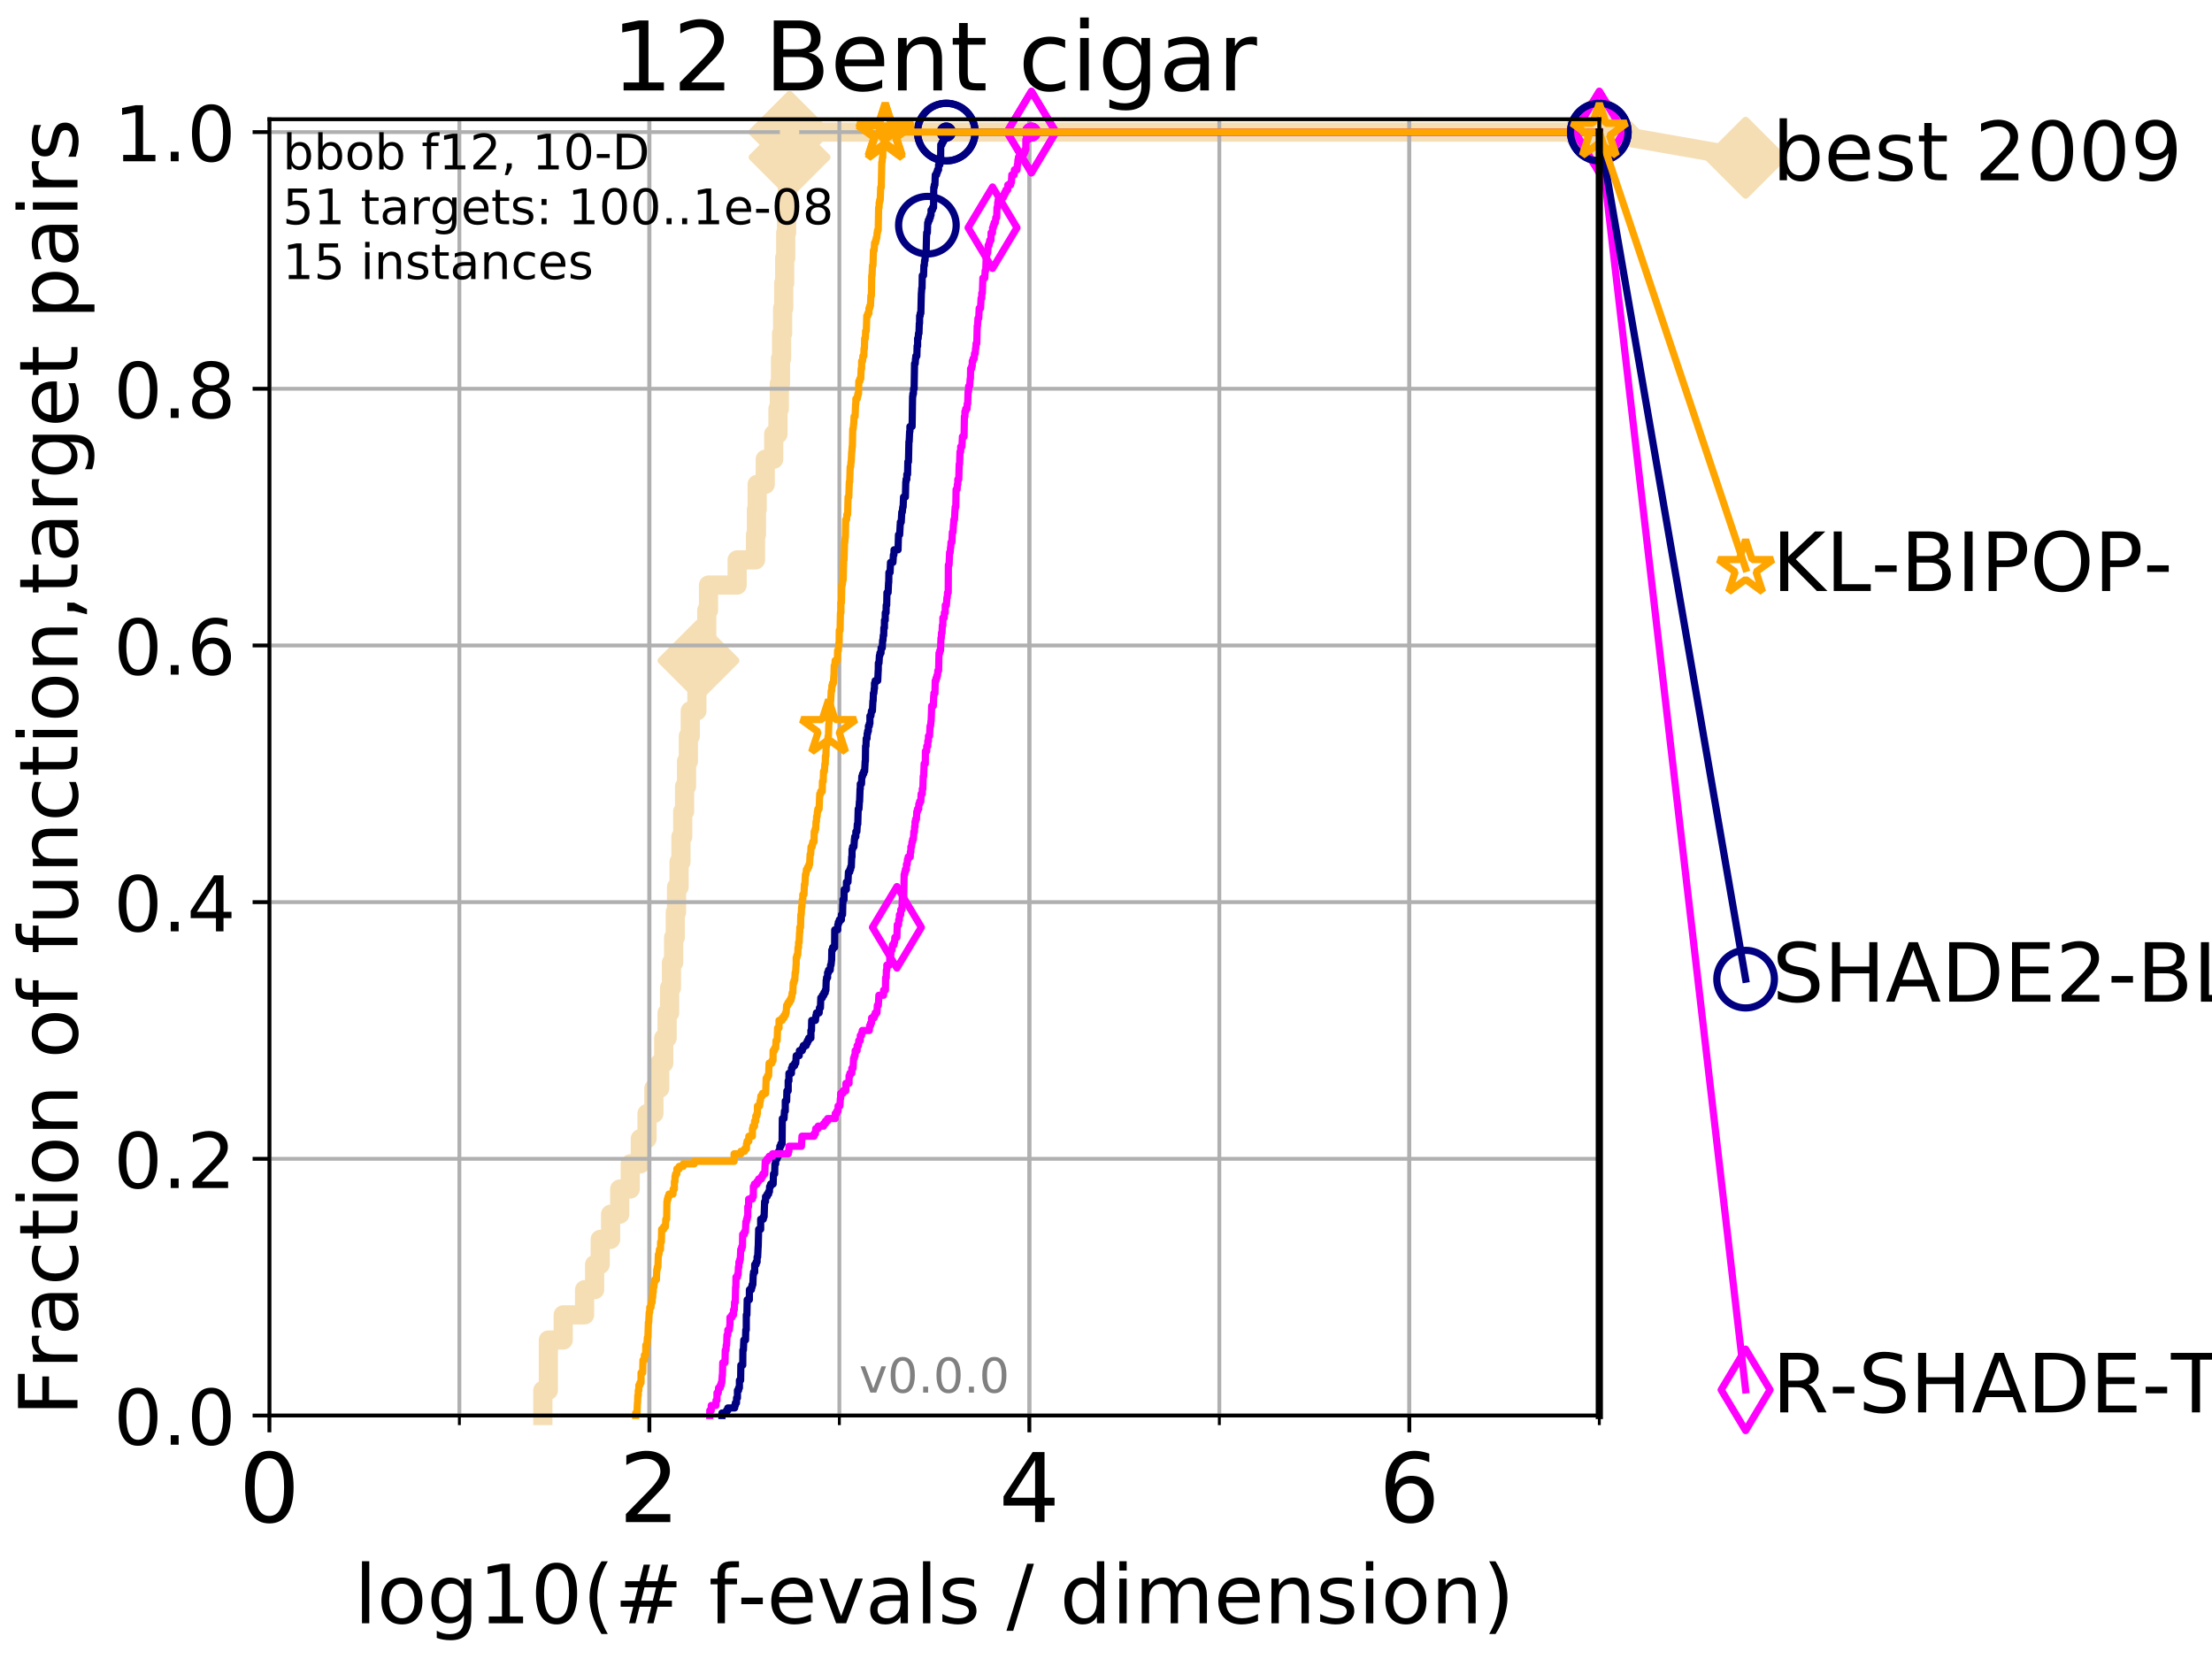 <?xml version="1.0" encoding="utf-8" standalone="no"?>
<!DOCTYPE svg PUBLIC "-//W3C//DTD SVG 1.1//EN"
  "http://www.w3.org/Graphics/SVG/1.1/DTD/svg11.dtd">
<!-- Created with matplotlib (http://matplotlib.org/) -->
<svg height="345.6pt" version="1.1" viewBox="0 0 460.8 345.6" width="460.8pt" xmlns="http://www.w3.org/2000/svg" xmlns:xlink="http://www.w3.org/1999/xlink">
 <defs>
  <style type="text/css">
*{stroke-linecap:butt;stroke-linejoin:round;}
  </style>
 </defs>
 <g id="figure_1">
  <g id="patch_1">
   <path d="M 0 345.6 
L 460.8 345.6 
L 460.8 0 
L 0 0 
z
" style="fill:#ffffff;"/>
  </g>
  <g id="axes_1">
   <g id="patch_2">
    <path d="M 56.12 294.88 
L 333.168 294.88 
L 333.168 24.84 
L 56.12 24.84 
z
" style="fill:#ffffff;"/>
   </g>
   <g id="line2d_1">
    <path d="M 113.086 294.88 
L 113.086 289.638 
L 114.235 289.638 
L 114.235 279.153 
L 117.33 279.153 
L 117.33 273.91 
L 121.779 273.91 
L 121.779 268.668 
L 123.87 268.668 
L 123.87 263.425 
L 125.032 263.425 
L 125.032 258.183 
L 127.198 258.183 
L 127.198 252.94 
L 129.097 252.94 
L 129.097 247.698 
L 131.29 247.698 
L 131.29 242.455 
L 133.389 242.455 
L 133.389 237.213 
L 134.788 237.213 
L 134.788 231.97 
L 136.213 231.97 
L 136.213 226.728 
L 137.423 226.728 
L 137.423 221.485 
L 138.267 221.485 
L 138.267 216.243 
L 138.974 216.243 
L 138.974 211 
L 139.493 211 
L 139.493 205.758 
L 139.879 205.758 
L 139.879 200.515 
L 140.333 200.515 
L 140.333 195.273 
L 140.675 195.273 
L 140.675 190.03 
L 140.937 190.03 
L 140.937 184.788 
L 141.461 184.788 
L 141.461 179.546 
L 141.852 179.546 
L 141.852 174.303 
L 142.223 174.303 
L 142.223 169.061 
L 142.609 169.061 
L 142.609 163.818 
L 143.019 163.818 
L 143.019 158.576 
L 143.398 158.576 
L 143.398 153.333 
L 143.801 153.333 
L 143.801 148.091 
L 145.178 148.091 
L 145.178 142.848 
L 145.513 142.848 
L 145.513 137.606 
L 146.966 137.606 
L 146.966 132.363 
L 147.234 132.363 
L 147.234 127.121 
L 147.598 127.121 
L 147.598 121.878 
L 153.56 121.878 
L 153.56 116.636 
L 157.389 116.636 
L 157.389 111.393 
L 157.578 111.393 
L 157.578 106.151 
L 157.728 106.151 
L 157.728 100.908 
L 159.412 100.908 
L 159.412 95.666 
L 161.179 95.666 
L 161.179 90.423 
L 162.066 90.423 
L 162.066 85.181 
L 162.346 85.181 
L 162.346 79.938 
L 162.593 79.938 
L 162.593 74.696 
L 162.816 74.696 
L 162.816 69.453 
L 163.04 69.453 
L 163.04 64.211 
L 163.264 64.211 
L 163.264 58.969 
L 163.462 58.969 
L 163.462 53.726 
L 163.681 53.726 
L 163.681 48.484 
L 163.854 48.484 
L 163.854 43.241 
L 164.046 43.241 
L 164.046 37.999 
L 164.257 37.999 
L 164.257 32.756 
L 164.485 32.756 
L 164.485 27.514 
L 333.168 27.514 
" style="fill:none;stroke:#f5deb3;stroke-linecap:square;stroke-width:4;"/>
   </g>
   <g id="line2d_2">
    <defs>
     <path d="M -0 7.778 
L 7.778 0 
L 0 -7.778 
L -7.778 -0 
z
" id="m5ad775d09c" style="stroke:#f5deb3;stroke-linejoin:miter;stroke-width:1.5;"/>
    </defs>
    <g>
     <use style="fill:#f5deb3;stroke:#f5deb3;stroke-linejoin:miter;stroke-width:1.5;" x="145.513" xlink:href="#m5ad775d09c" y="137.606"/>
     <use style="fill:#f5deb3;stroke:#f5deb3;stroke-linejoin:miter;stroke-width:1.5;" x="164.485" xlink:href="#m5ad775d09c" y="32.756"/>
     <use style="fill:#f5deb3;stroke:#f5deb3;stroke-linejoin:miter;stroke-width:1.5;" x="164.485" xlink:href="#m5ad775d09c" y="27.514"/>
     <use style="fill:#f5deb3;stroke:#f5deb3;stroke-linejoin:miter;stroke-width:1.5;" x="164.485" xlink:href="#m5ad775d09c" y="27.514"/>
     <use style="fill:#f5deb3;stroke:#f5deb3;stroke-linejoin:miter;stroke-width:1.5;" x="333.168" xlink:href="#m5ad775d09c" y="27.514"/>
    </g>
   </g>
   <g id="line2d_3">
    <path style="fill:none;stroke:#f5deb3;stroke-linecap:square;stroke-width:4;"/>
    <g/>
   </g>
   <g id="line2d_4">
    <path d="M 333.168 27.514 
L 363.643 32.861 
" style="fill:none;stroke:#f5deb3;stroke-linecap:square;stroke-width:4;"/>
    <g>
     <use style="fill:#f5deb3;stroke:#f5deb3;stroke-linejoin:miter;stroke-width:1.5;" x="333.168" xlink:href="#m5ad775d09c" y="27.514"/>
     <use style="fill:#f5deb3;stroke:#f5deb3;stroke-linejoin:miter;stroke-width:1.5;" x="363.643" xlink:href="#m5ad775d09c" y="32.861"/>
    </g>
   </g>
   <g id="matplotlib.axis_1">
    <g id="xtick_1">
     <g id="line2d_5">
      <path clip-path="url(#pdb442829d0)" d="M 56.12 294.88 
L 56.12 24.84 
" style="fill:none;stroke:#b0b0b0;stroke-linecap:square;stroke-width:0.8;"/>
     </g>
     <g id="line2d_6">
      <defs>
       <path d="M 0 0 
L 0 3.5 
" id="m76ab59e328" style="stroke:#000000;stroke-width:0.8;"/>
      </defs>
      <g>
       <use style="stroke:#000000;stroke-width:0.8;" x="56.12" xlink:href="#m76ab59e328" y="294.88"/>
      </g>
     </g>
     <g id="text_1">
      <!-- 0 -->
      <defs>
       <path d="M 31.781 66.406 
Q 24.172 66.406 20.328 58.906 
Q 16.5 51.422 16.5 36.375 
Q 16.5 21.391 20.328 13.891 
Q 24.172 6.391 31.781 6.391 
Q 39.453 6.391 43.281 13.891 
Q 47.125 21.391 47.125 36.375 
Q 47.125 51.422 43.281 58.906 
Q 39.453 66.406 31.781 66.406 
z
M 31.781 74.219 
Q 44.047 74.219 50.516 64.516 
Q 56.984 54.828 56.984 36.375 
Q 56.984 17.969 50.516 8.266 
Q 44.047 -1.422 31.781 -1.422 
Q 19.531 -1.422 13.062 8.266 
Q 6.594 17.969 6.594 36.375 
Q 6.594 54.828 13.062 64.516 
Q 19.531 74.219 31.781 74.219 
z
" id="DejaVuSans-30"/>
      </defs>
      <g transform="translate(49.758 317.077)scale(0.2 -0.2)">
       <use xlink:href="#DejaVuSans-30"/>
      </g>
     </g>
    </g>
    <g id="xtick_2">
     <g id="line2d_7">
      <path clip-path="url(#pdb442829d0)" d="M 135.277 294.88 
L 135.277 24.84 
" style="fill:none;stroke:#b0b0b0;stroke-linecap:square;stroke-width:0.8;"/>
     </g>
     <g id="line2d_8">
      <g>
       <use style="stroke:#000000;stroke-width:0.8;" x="135.277" xlink:href="#m76ab59e328" y="294.88"/>
      </g>
     </g>
     <g id="text_2">
      <!-- 2 -->
      <defs>
       <path d="M 19.188 8.297 
L 53.609 8.297 
L 53.609 0 
L 7.328 0 
L 7.328 8.297 
Q 12.938 14.109 22.625 23.891 
Q 32.328 33.688 34.812 36.531 
Q 39.547 41.844 41.422 45.531 
Q 43.312 49.219 43.312 52.781 
Q 43.312 58.594 39.234 62.25 
Q 35.156 65.922 28.609 65.922 
Q 23.969 65.922 18.812 64.312 
Q 13.672 62.703 7.812 59.422 
L 7.812 69.391 
Q 13.766 71.781 18.938 73 
Q 24.125 74.219 28.422 74.219 
Q 39.75 74.219 46.484 68.547 
Q 53.219 62.891 53.219 53.422 
Q 53.219 48.922 51.531 44.891 
Q 49.859 40.875 45.406 35.406 
Q 44.188 33.984 37.641 27.219 
Q 31.109 20.453 19.188 8.297 
z
" id="DejaVuSans-32"/>
      </defs>
      <g transform="translate(128.914 317.077)scale(0.2 -0.2)">
       <use xlink:href="#DejaVuSans-32"/>
      </g>
     </g>
    </g>
    <g id="xtick_3">
     <g id="line2d_9">
      <path clip-path="url(#pdb442829d0)" d="M 214.433 294.88 
L 214.433 24.84 
" style="fill:none;stroke:#b0b0b0;stroke-linecap:square;stroke-width:0.8;"/>
     </g>
     <g id="line2d_10">
      <g>
       <use style="stroke:#000000;stroke-width:0.8;" x="214.433" xlink:href="#m76ab59e328" y="294.88"/>
      </g>
     </g>
     <g id="text_3">
      <!-- 4 -->
      <defs>
       <path d="M 37.797 64.312 
L 12.891 25.391 
L 37.797 25.391 
z
M 35.203 72.906 
L 47.609 72.906 
L 47.609 25.391 
L 58.016 25.391 
L 58.016 17.188 
L 47.609 17.188 
L 47.609 0 
L 37.797 0 
L 37.797 17.188 
L 4.891 17.188 
L 4.891 26.703 
z
" id="DejaVuSans-34"/>
      </defs>
      <g transform="translate(208.071 317.077)scale(0.2 -0.2)">
       <use xlink:href="#DejaVuSans-34"/>
      </g>
     </g>
    </g>
    <g id="xtick_4">
     <g id="line2d_11">
      <path clip-path="url(#pdb442829d0)" d="M 293.59 294.88 
L 293.59 24.84 
" style="fill:none;stroke:#b0b0b0;stroke-linecap:square;stroke-width:0.8;"/>
     </g>
     <g id="line2d_12">
      <g>
       <use style="stroke:#000000;stroke-width:0.8;" x="293.59" xlink:href="#m76ab59e328" y="294.88"/>
      </g>
     </g>
     <g id="text_4">
      <!-- 6 -->
      <defs>
       <path d="M 33.016 40.375 
Q 26.375 40.375 22.484 35.828 
Q 18.609 31.297 18.609 23.391 
Q 18.609 15.531 22.484 10.953 
Q 26.375 6.391 33.016 6.391 
Q 39.656 6.391 43.531 10.953 
Q 47.406 15.531 47.406 23.391 
Q 47.406 31.297 43.531 35.828 
Q 39.656 40.375 33.016 40.375 
z
M 52.594 71.297 
L 52.594 62.312 
Q 48.875 64.062 45.094 64.984 
Q 41.312 65.922 37.594 65.922 
Q 27.828 65.922 22.672 59.328 
Q 17.531 52.734 16.797 39.406 
Q 19.672 43.656 24.016 45.922 
Q 28.375 48.188 33.594 48.188 
Q 44.578 48.188 50.953 41.516 
Q 57.328 34.859 57.328 23.391 
Q 57.328 12.156 50.688 5.359 
Q 44.047 -1.422 33.016 -1.422 
Q 20.359 -1.422 13.672 8.266 
Q 6.984 17.969 6.984 36.375 
Q 6.984 53.656 15.188 63.938 
Q 23.391 74.219 37.203 74.219 
Q 40.922 74.219 44.703 73.484 
Q 48.484 72.75 52.594 71.297 
z
" id="DejaVuSans-36"/>
      </defs>
      <g transform="translate(287.227 317.077)scale(0.2 -0.2)">
       <use xlink:href="#DejaVuSans-36"/>
      </g>
     </g>
    </g>
    <g id="xtick_5">
     <g id="line2d_13">
      <path clip-path="url(#pdb442829d0)" d="M 56.12 294.88 
L 56.12 24.84 
" style="fill:none;stroke:#b0b0b0;stroke-linecap:square;stroke-width:0.8;"/>
     </g>
     <g id="line2d_14">
      <defs>
       <path d="M 0 0 
L 0 2 
" id="mc01d1fb0c2" style="stroke:#000000;stroke-width:0.6;"/>
      </defs>
      <g>
       <use style="stroke:#000000;stroke-width:0.6;" x="56.12" xlink:href="#mc01d1fb0c2" y="294.88"/>
      </g>
     </g>
    </g>
    <g id="xtick_6">
     <g id="line2d_15">
      <path clip-path="url(#pdb442829d0)" d="M 95.698 294.88 
L 95.698 24.84 
" style="fill:none;stroke:#b0b0b0;stroke-linecap:square;stroke-width:0.8;"/>
     </g>
     <g id="line2d_16">
      <g>
       <use style="stroke:#000000;stroke-width:0.6;" x="95.698" xlink:href="#mc01d1fb0c2" y="294.88"/>
      </g>
     </g>
    </g>
    <g id="xtick_7">
     <g id="line2d_17">
      <path clip-path="url(#pdb442829d0)" d="M 135.277 294.88 
L 135.277 24.84 
" style="fill:none;stroke:#b0b0b0;stroke-linecap:square;stroke-width:0.8;"/>
     </g>
     <g id="line2d_18">
      <g>
       <use style="stroke:#000000;stroke-width:0.6;" x="135.277" xlink:href="#mc01d1fb0c2" y="294.88"/>
      </g>
     </g>
    </g>
    <g id="xtick_8">
     <g id="line2d_19">
      <path clip-path="url(#pdb442829d0)" d="M 174.855 294.88 
L 174.855 24.84 
" style="fill:none;stroke:#b0b0b0;stroke-linecap:square;stroke-width:0.8;"/>
     </g>
     <g id="line2d_20">
      <g>
       <use style="stroke:#000000;stroke-width:0.6;" x="174.855" xlink:href="#mc01d1fb0c2" y="294.88"/>
      </g>
     </g>
    </g>
    <g id="xtick_9">
     <g id="line2d_21">
      <path clip-path="url(#pdb442829d0)" d="M 214.433 294.88 
L 214.433 24.84 
" style="fill:none;stroke:#b0b0b0;stroke-linecap:square;stroke-width:0.8;"/>
     </g>
     <g id="line2d_22">
      <g>
       <use style="stroke:#000000;stroke-width:0.6;" x="214.433" xlink:href="#mc01d1fb0c2" y="294.88"/>
      </g>
     </g>
    </g>
    <g id="xtick_10">
     <g id="line2d_23">
      <path clip-path="url(#pdb442829d0)" d="M 254.011 294.88 
L 254.011 24.84 
" style="fill:none;stroke:#b0b0b0;stroke-linecap:square;stroke-width:0.8;"/>
     </g>
     <g id="line2d_24">
      <g>
       <use style="stroke:#000000;stroke-width:0.6;" x="254.011" xlink:href="#mc01d1fb0c2" y="294.88"/>
      </g>
     </g>
    </g>
    <g id="xtick_11">
     <g id="line2d_25">
      <path clip-path="url(#pdb442829d0)" d="M 293.59 294.88 
L 293.59 24.84 
" style="fill:none;stroke:#b0b0b0;stroke-linecap:square;stroke-width:0.8;"/>
     </g>
     <g id="line2d_26">
      <g>
       <use style="stroke:#000000;stroke-width:0.6;" x="293.59" xlink:href="#mc01d1fb0c2" y="294.88"/>
      </g>
     </g>
    </g>
    <g id="xtick_12">
     <g id="line2d_27">
      <path clip-path="url(#pdb442829d0)" d="M 333.168 294.88 
L 333.168 24.84 
" style="fill:none;stroke:#b0b0b0;stroke-linecap:square;stroke-width:0.8;"/>
     </g>
     <g id="line2d_28">
      <g>
       <use style="stroke:#000000;stroke-width:0.6;" x="333.168" xlink:href="#mc01d1fb0c2" y="294.88"/>
      </g>
     </g>
    </g>
    <g id="text_5">
     <!-- log10(# f-evals / dimension) -->
     <defs>
      <path d="M 9.422 75.984 
L 18.406 75.984 
L 18.406 0 
L 9.422 0 
z
" id="DejaVuSans-6c"/>
      <path d="M 30.609 48.391 
Q 23.391 48.391 19.188 42.75 
Q 14.984 37.109 14.984 27.297 
Q 14.984 17.484 19.156 11.844 
Q 23.344 6.203 30.609 6.203 
Q 37.797 6.203 41.984 11.859 
Q 46.188 17.531 46.188 27.297 
Q 46.188 37.016 41.984 42.703 
Q 37.797 48.391 30.609 48.391 
z
M 30.609 56 
Q 42.328 56 49.016 48.375 
Q 55.719 40.766 55.719 27.297 
Q 55.719 13.875 49.016 6.219 
Q 42.328 -1.422 30.609 -1.422 
Q 18.844 -1.422 12.172 6.219 
Q 5.516 13.875 5.516 27.297 
Q 5.516 40.766 12.172 48.375 
Q 18.844 56 30.609 56 
z
" id="DejaVuSans-6f"/>
      <path d="M 45.406 27.984 
Q 45.406 37.75 41.375 43.109 
Q 37.359 48.484 30.078 48.484 
Q 22.859 48.484 18.828 43.109 
Q 14.797 37.75 14.797 27.984 
Q 14.797 18.266 18.828 12.891 
Q 22.859 7.516 30.078 7.516 
Q 37.359 7.516 41.375 12.891 
Q 45.406 18.266 45.406 27.984 
z
M 54.391 6.781 
Q 54.391 -7.172 48.188 -13.984 
Q 42 -20.797 29.203 -20.797 
Q 24.469 -20.797 20.266 -20.094 
Q 16.062 -19.391 12.109 -17.922 
L 12.109 -9.188 
Q 16.062 -11.328 19.922 -12.344 
Q 23.781 -13.375 27.781 -13.375 
Q 36.625 -13.375 41.016 -8.766 
Q 45.406 -4.156 45.406 5.172 
L 45.406 9.625 
Q 42.625 4.781 38.281 2.391 
Q 33.938 0 27.875 0 
Q 17.828 0 11.672 7.656 
Q 5.516 15.328 5.516 27.984 
Q 5.516 40.672 11.672 48.328 
Q 17.828 56 27.875 56 
Q 33.938 56 38.281 53.609 
Q 42.625 51.219 45.406 46.391 
L 45.406 54.688 
L 54.391 54.688 
z
" id="DejaVuSans-67"/>
      <path d="M 12.406 8.297 
L 28.516 8.297 
L 28.516 63.922 
L 10.984 60.406 
L 10.984 69.391 
L 28.422 72.906 
L 38.281 72.906 
L 38.281 8.297 
L 54.391 8.297 
L 54.391 0 
L 12.406 0 
z
" id="DejaVuSans-31"/>
      <path d="M 31 75.875 
Q 24.469 64.656 21.281 53.656 
Q 18.109 42.672 18.109 31.391 
Q 18.109 20.125 21.312 9.062 
Q 24.516 -2 31 -13.188 
L 23.188 -13.188 
Q 15.875 -1.703 12.234 9.375 
Q 8.594 20.453 8.594 31.391 
Q 8.594 42.281 12.203 53.312 
Q 15.828 64.359 23.188 75.875 
z
" id="DejaVuSans-28"/>
      <path d="M 51.125 44 
L 36.922 44 
L 32.812 27.688 
L 47.125 27.688 
z
M 43.797 71.781 
L 38.719 51.516 
L 52.984 51.516 
L 58.109 71.781 
L 65.922 71.781 
L 60.891 51.516 
L 76.125 51.516 
L 76.125 44 
L 58.984 44 
L 54.984 27.688 
L 70.516 27.688 
L 70.516 20.219 
L 53.078 20.219 
L 48 0 
L 40.188 0 
L 45.219 20.219 
L 30.906 20.219 
L 25.875 0 
L 18.016 0 
L 23.094 20.219 
L 7.719 20.219 
L 7.719 27.688 
L 24.906 27.688 
L 29 44 
L 13.281 44 
L 13.281 51.516 
L 30.906 51.516 
L 35.891 71.781 
z
" id="DejaVuSans-23"/>
      <path id="DejaVuSans-20"/>
      <path d="M 37.109 75.984 
L 37.109 68.5 
L 28.516 68.5 
Q 23.688 68.5 21.797 66.547 
Q 19.922 64.594 19.922 59.516 
L 19.922 54.688 
L 34.719 54.688 
L 34.719 47.703 
L 19.922 47.703 
L 19.922 0 
L 10.891 0 
L 10.891 47.703 
L 2.297 47.703 
L 2.297 54.688 
L 10.891 54.688 
L 10.891 58.5 
Q 10.891 67.625 15.141 71.797 
Q 19.391 75.984 28.609 75.984 
z
" id="DejaVuSans-66"/>
      <path d="M 4.891 31.391 
L 31.203 31.391 
L 31.203 23.391 
L 4.891 23.391 
z
" id="DejaVuSans-2d"/>
      <path d="M 56.203 29.594 
L 56.203 25.203 
L 14.891 25.203 
Q 15.484 15.922 20.484 11.062 
Q 25.484 6.203 34.422 6.203 
Q 39.594 6.203 44.453 7.469 
Q 49.312 8.734 54.109 11.281 
L 54.109 2.781 
Q 49.266 0.734 44.188 -0.344 
Q 39.109 -1.422 33.891 -1.422 
Q 20.797 -1.422 13.156 6.188 
Q 5.516 13.812 5.516 26.812 
Q 5.516 40.234 12.766 48.109 
Q 20.016 56 32.328 56 
Q 43.359 56 49.781 48.891 
Q 56.203 41.797 56.203 29.594 
z
M 47.219 32.234 
Q 47.125 39.594 43.094 43.984 
Q 39.062 48.391 32.422 48.391 
Q 24.906 48.391 20.391 44.141 
Q 15.875 39.891 15.188 32.172 
z
" id="DejaVuSans-65"/>
      <path d="M 2.984 54.688 
L 12.5 54.688 
L 29.594 8.797 
L 46.688 54.688 
L 56.203 54.688 
L 35.688 0 
L 23.484 0 
z
" id="DejaVuSans-76"/>
      <path d="M 34.281 27.484 
Q 23.391 27.484 19.188 25 
Q 14.984 22.516 14.984 16.5 
Q 14.984 11.719 18.141 8.906 
Q 21.297 6.109 26.703 6.109 
Q 34.188 6.109 38.703 11.406 
Q 43.219 16.703 43.219 25.484 
L 43.219 27.484 
z
M 52.203 31.203 
L 52.203 0 
L 43.219 0 
L 43.219 8.297 
Q 40.141 3.328 35.547 0.953 
Q 30.953 -1.422 24.312 -1.422 
Q 15.922 -1.422 10.953 3.297 
Q 6 8.016 6 15.922 
Q 6 25.141 12.172 29.828 
Q 18.359 34.516 30.609 34.516 
L 43.219 34.516 
L 43.219 35.406 
Q 43.219 41.609 39.141 45 
Q 35.062 48.391 27.688 48.391 
Q 23 48.391 18.547 47.266 
Q 14.109 46.141 10.016 43.891 
L 10.016 52.203 
Q 14.938 54.109 19.578 55.047 
Q 24.219 56 28.609 56 
Q 40.484 56 46.344 49.844 
Q 52.203 43.703 52.203 31.203 
z
" id="DejaVuSans-61"/>
      <path d="M 44.281 53.078 
L 44.281 44.578 
Q 40.484 46.531 36.375 47.5 
Q 32.281 48.484 27.875 48.484 
Q 21.188 48.484 17.844 46.438 
Q 14.5 44.391 14.5 40.281 
Q 14.5 37.156 16.891 35.375 
Q 19.281 33.594 26.516 31.984 
L 29.594 31.297 
Q 39.156 29.25 43.188 25.516 
Q 47.219 21.781 47.219 15.094 
Q 47.219 7.469 41.188 3.016 
Q 35.156 -1.422 24.609 -1.422 
Q 20.219 -1.422 15.453 -0.562 
Q 10.688 0.297 5.422 2 
L 5.422 11.281 
Q 10.406 8.688 15.234 7.391 
Q 20.062 6.109 24.812 6.109 
Q 31.156 6.109 34.562 8.281 
Q 37.984 10.453 37.984 14.406 
Q 37.984 18.062 35.516 20.016 
Q 33.062 21.969 24.703 23.781 
L 21.578 24.516 
Q 13.234 26.266 9.516 29.906 
Q 5.812 33.547 5.812 39.891 
Q 5.812 47.609 11.281 51.797 
Q 16.75 56 26.812 56 
Q 31.781 56 36.172 55.266 
Q 40.578 54.547 44.281 53.078 
z
" id="DejaVuSans-73"/>
      <path d="M 25.391 72.906 
L 33.688 72.906 
L 8.297 -9.281 
L 0 -9.281 
z
" id="DejaVuSans-2f"/>
      <path d="M 45.406 46.391 
L 45.406 75.984 
L 54.391 75.984 
L 54.391 0 
L 45.406 0 
L 45.406 8.203 
Q 42.578 3.328 38.25 0.953 
Q 33.938 -1.422 27.875 -1.422 
Q 17.969 -1.422 11.734 6.484 
Q 5.516 14.406 5.516 27.297 
Q 5.516 40.188 11.734 48.094 
Q 17.969 56 27.875 56 
Q 33.938 56 38.25 53.625 
Q 42.578 51.266 45.406 46.391 
z
M 14.797 27.297 
Q 14.797 17.391 18.875 11.75 
Q 22.953 6.109 30.078 6.109 
Q 37.203 6.109 41.297 11.75 
Q 45.406 17.391 45.406 27.297 
Q 45.406 37.203 41.297 42.844 
Q 37.203 48.484 30.078 48.484 
Q 22.953 48.484 18.875 42.844 
Q 14.797 37.203 14.797 27.297 
z
" id="DejaVuSans-64"/>
      <path d="M 9.422 54.688 
L 18.406 54.688 
L 18.406 0 
L 9.422 0 
z
M 9.422 75.984 
L 18.406 75.984 
L 18.406 64.594 
L 9.422 64.594 
z
" id="DejaVuSans-69"/>
      <path d="M 52 44.188 
Q 55.375 50.25 60.062 53.125 
Q 64.75 56 71.094 56 
Q 79.641 56 84.281 50.016 
Q 88.922 44.047 88.922 33.016 
L 88.922 0 
L 79.891 0 
L 79.891 32.719 
Q 79.891 40.578 77.094 44.375 
Q 74.312 48.188 68.609 48.188 
Q 61.625 48.188 57.562 43.547 
Q 53.516 38.922 53.516 30.906 
L 53.516 0 
L 44.484 0 
L 44.484 32.719 
Q 44.484 40.625 41.703 44.406 
Q 38.922 48.188 33.109 48.188 
Q 26.219 48.188 22.156 43.531 
Q 18.109 38.875 18.109 30.906 
L 18.109 0 
L 9.078 0 
L 9.078 54.688 
L 18.109 54.688 
L 18.109 46.188 
Q 21.188 51.219 25.484 53.609 
Q 29.781 56 35.688 56 
Q 41.656 56 45.828 52.969 
Q 50 49.953 52 44.188 
z
" id="DejaVuSans-6d"/>
      <path d="M 54.891 33.016 
L 54.891 0 
L 45.906 0 
L 45.906 32.719 
Q 45.906 40.484 42.875 44.328 
Q 39.844 48.188 33.797 48.188 
Q 26.516 48.188 22.312 43.547 
Q 18.109 38.922 18.109 30.906 
L 18.109 0 
L 9.078 0 
L 9.078 54.688 
L 18.109 54.688 
L 18.109 46.188 
Q 21.344 51.125 25.703 53.562 
Q 30.078 56 35.797 56 
Q 45.219 56 50.047 50.172 
Q 54.891 44.344 54.891 33.016 
z
" id="DejaVuSans-6e"/>
      <path d="M 8.016 75.875 
L 15.828 75.875 
Q 23.141 64.359 26.781 53.312 
Q 30.422 42.281 30.422 31.391 
Q 30.422 20.453 26.781 9.375 
Q 23.141 -1.703 15.828 -13.188 
L 8.016 -13.188 
Q 14.5 -2 17.703 9.062 
Q 20.906 20.125 20.906 31.391 
Q 20.906 42.672 17.703 53.656 
Q 14.5 64.656 8.016 75.875 
z
" id="DejaVuSans-29"/>
     </defs>
     <g transform="translate(73.803 338.154)scale(0.17 -0.17)">
      <use xlink:href="#DejaVuSans-6c"/>
      <use x="27.783" xlink:href="#DejaVuSans-6f"/>
      <use x="88.965" xlink:href="#DejaVuSans-67"/>
      <use x="152.441" xlink:href="#DejaVuSans-31"/>
      <use x="216.064" xlink:href="#DejaVuSans-30"/>
      <use x="279.688" xlink:href="#DejaVuSans-28"/>
      <use x="318.701" xlink:href="#DejaVuSans-23"/>
      <use x="402.49" xlink:href="#DejaVuSans-20"/>
      <use x="434.277" xlink:href="#DejaVuSans-66"/>
      <use x="469.404" xlink:href="#DejaVuSans-2d"/>
      <use x="505.488" xlink:href="#DejaVuSans-65"/>
      <use x="567.012" xlink:href="#DejaVuSans-76"/>
      <use x="626.191" xlink:href="#DejaVuSans-61"/>
      <use x="687.471" xlink:href="#DejaVuSans-6c"/>
      <use x="715.254" xlink:href="#DejaVuSans-73"/>
      <use x="767.354" xlink:href="#DejaVuSans-20"/>
      <use x="799.141" xlink:href="#DejaVuSans-2f"/>
      <use x="832.832" xlink:href="#DejaVuSans-20"/>
      <use x="864.619" xlink:href="#DejaVuSans-64"/>
      <use x="928.096" xlink:href="#DejaVuSans-69"/>
      <use x="955.879" xlink:href="#DejaVuSans-6d"/>
      <use x="1053.291" xlink:href="#DejaVuSans-65"/>
      <use x="1114.814" xlink:href="#DejaVuSans-6e"/>
      <use x="1178.193" xlink:href="#DejaVuSans-73"/>
      <use x="1230.293" xlink:href="#DejaVuSans-69"/>
      <use x="1258.076" xlink:href="#DejaVuSans-6f"/>
      <use x="1319.258" xlink:href="#DejaVuSans-6e"/>
      <use x="1382.637" xlink:href="#DejaVuSans-29"/>
     </g>
    </g>
   </g>
   <g id="matplotlib.axis_2">
    <g id="ytick_1">
     <g id="line2d_29">
      <path clip-path="url(#pdb442829d0)" d="M 56.12 294.88 
L 333.168 294.88 
" style="fill:none;stroke:#b0b0b0;stroke-linecap:square;stroke-width:0.8;"/>
     </g>
     <g id="line2d_30">
      <defs>
       <path d="M 0 0 
L -3.5 0 
" id="m7343b2be05" style="stroke:#000000;stroke-width:0.8;"/>
      </defs>
      <g>
       <use style="stroke:#000000;stroke-width:0.8;" x="56.12" xlink:href="#m7343b2be05" y="294.88"/>
      </g>
     </g>
     <g id="text_6">
      <!-- 0.0 -->
      <defs>
       <path d="M 10.688 12.406 
L 21 12.406 
L 21 0 
L 10.688 0 
z
" id="DejaVuSans-2e"/>
      </defs>
      <g transform="translate(23.675 300.959)scale(0.16 -0.16)">
       <use xlink:href="#DejaVuSans-30"/>
       <use x="63.623" xlink:href="#DejaVuSans-2e"/>
       <use x="95.41" xlink:href="#DejaVuSans-30"/>
      </g>
     </g>
    </g>
    <g id="ytick_2">
     <g id="line2d_31">
      <path clip-path="url(#pdb442829d0)" d="M 56.12 241.407 
L 333.168 241.407 
" style="fill:none;stroke:#b0b0b0;stroke-linecap:square;stroke-width:0.8;"/>
     </g>
     <g id="line2d_32">
      <g>
       <use style="stroke:#000000;stroke-width:0.8;" x="56.12" xlink:href="#m7343b2be05" y="241.407"/>
      </g>
     </g>
     <g id="text_7">
      <!-- 0.2 -->
      <g transform="translate(23.675 247.485)scale(0.16 -0.16)">
       <use xlink:href="#DejaVuSans-30"/>
       <use x="63.623" xlink:href="#DejaVuSans-2e"/>
       <use x="95.41" xlink:href="#DejaVuSans-32"/>
      </g>
     </g>
    </g>
    <g id="ytick_3">
     <g id="line2d_33">
      <path clip-path="url(#pdb442829d0)" d="M 56.12 187.933 
L 333.168 187.933 
" style="fill:none;stroke:#b0b0b0;stroke-linecap:square;stroke-width:0.8;"/>
     </g>
     <g id="line2d_34">
      <g>
       <use style="stroke:#000000;stroke-width:0.8;" x="56.12" xlink:href="#m7343b2be05" y="187.933"/>
      </g>
     </g>
     <g id="text_8">
      <!-- 0.4 -->
      <g transform="translate(23.675 194.012)scale(0.16 -0.16)">
       <use xlink:href="#DejaVuSans-30"/>
       <use x="63.623" xlink:href="#DejaVuSans-2e"/>
       <use x="95.41" xlink:href="#DejaVuSans-34"/>
      </g>
     </g>
    </g>
    <g id="ytick_4">
     <g id="line2d_35">
      <path clip-path="url(#pdb442829d0)" d="M 56.12 134.46 
L 333.168 134.46 
" style="fill:none;stroke:#b0b0b0;stroke-linecap:square;stroke-width:0.8;"/>
     </g>
     <g id="line2d_36">
      <g>
       <use style="stroke:#000000;stroke-width:0.8;" x="56.12" xlink:href="#m7343b2be05" y="134.46"/>
      </g>
     </g>
     <g id="text_9">
      <!-- 0.6 -->
      <g transform="translate(23.675 140.539)scale(0.16 -0.16)">
       <use xlink:href="#DejaVuSans-30"/>
       <use x="63.623" xlink:href="#DejaVuSans-2e"/>
       <use x="95.41" xlink:href="#DejaVuSans-36"/>
      </g>
     </g>
    </g>
    <g id="ytick_5">
     <g id="line2d_37">
      <path clip-path="url(#pdb442829d0)" d="M 56.12 80.987 
L 333.168 80.987 
" style="fill:none;stroke:#b0b0b0;stroke-linecap:square;stroke-width:0.8;"/>
     </g>
     <g id="line2d_38">
      <g>
       <use style="stroke:#000000;stroke-width:0.8;" x="56.12" xlink:href="#m7343b2be05" y="80.987"/>
      </g>
     </g>
     <g id="text_10">
      <!-- 0.8 -->
      <defs>
       <path d="M 31.781 34.625 
Q 24.75 34.625 20.719 30.859 
Q 16.703 27.094 16.703 20.516 
Q 16.703 13.922 20.719 10.156 
Q 24.75 6.391 31.781 6.391 
Q 38.812 6.391 42.859 10.172 
Q 46.922 13.969 46.922 20.516 
Q 46.922 27.094 42.891 30.859 
Q 38.875 34.625 31.781 34.625 
z
M 21.922 38.812 
Q 15.578 40.375 12.031 44.719 
Q 8.5 49.078 8.5 55.328 
Q 8.5 64.062 14.719 69.141 
Q 20.953 74.219 31.781 74.219 
Q 42.672 74.219 48.875 69.141 
Q 55.078 64.062 55.078 55.328 
Q 55.078 49.078 51.531 44.719 
Q 48 40.375 41.703 38.812 
Q 48.828 37.156 52.797 32.312 
Q 56.781 27.484 56.781 20.516 
Q 56.781 9.906 50.312 4.234 
Q 43.844 -1.422 31.781 -1.422 
Q 19.734 -1.422 13.25 4.234 
Q 6.781 9.906 6.781 20.516 
Q 6.781 27.484 10.781 32.312 
Q 14.797 37.156 21.922 38.812 
z
M 18.312 54.391 
Q 18.312 48.734 21.844 45.562 
Q 25.391 42.391 31.781 42.391 
Q 38.141 42.391 41.719 45.562 
Q 45.312 48.734 45.312 54.391 
Q 45.312 60.062 41.719 63.234 
Q 38.141 66.406 31.781 66.406 
Q 25.391 66.406 21.844 63.234 
Q 18.312 60.062 18.312 54.391 
z
" id="DejaVuSans-38"/>
      </defs>
      <g transform="translate(23.675 87.066)scale(0.16 -0.16)">
       <use xlink:href="#DejaVuSans-30"/>
       <use x="63.623" xlink:href="#DejaVuSans-2e"/>
       <use x="95.41" xlink:href="#DejaVuSans-38"/>
      </g>
     </g>
    </g>
    <g id="ytick_6">
     <g id="line2d_39">
      <path clip-path="url(#pdb442829d0)" d="M 56.12 27.514 
L 333.168 27.514 
" style="fill:none;stroke:#b0b0b0;stroke-linecap:square;stroke-width:0.8;"/>
     </g>
     <g id="line2d_40">
      <g>
       <use style="stroke:#000000;stroke-width:0.8;" x="56.12" xlink:href="#m7343b2be05" y="27.514"/>
      </g>
     </g>
     <g id="text_11">
      <!-- 1.0 -->
      <g transform="translate(23.675 33.592)scale(0.16 -0.16)">
       <use xlink:href="#DejaVuSans-31"/>
       <use x="63.623" xlink:href="#DejaVuSans-2e"/>
       <use x="95.41" xlink:href="#DejaVuSans-30"/>
      </g>
     </g>
    </g>
    <g id="text_12">
     <!-- Fraction of function,target pairs -->
     <defs>
      <path d="M 9.812 72.906 
L 51.703 72.906 
L 51.703 64.594 
L 19.672 64.594 
L 19.672 43.109 
L 48.578 43.109 
L 48.578 34.812 
L 19.672 34.812 
L 19.672 0 
L 9.812 0 
z
" id="DejaVuSans-46"/>
      <path d="M 41.109 46.297 
Q 39.594 47.172 37.812 47.578 
Q 36.031 48 33.891 48 
Q 26.266 48 22.188 43.047 
Q 18.109 38.094 18.109 28.812 
L 18.109 0 
L 9.078 0 
L 9.078 54.688 
L 18.109 54.688 
L 18.109 46.188 
Q 20.953 51.172 25.484 53.578 
Q 30.031 56 36.531 56 
Q 37.453 56 38.578 55.875 
Q 39.703 55.766 41.062 55.516 
z
" id="DejaVuSans-72"/>
      <path d="M 48.781 52.594 
L 48.781 44.188 
Q 44.969 46.297 41.141 47.344 
Q 37.312 48.391 33.406 48.391 
Q 24.656 48.391 19.812 42.844 
Q 14.984 37.312 14.984 27.297 
Q 14.984 17.281 19.812 11.734 
Q 24.656 6.203 33.406 6.203 
Q 37.312 6.203 41.141 7.25 
Q 44.969 8.297 48.781 10.406 
L 48.781 2.094 
Q 45.016 0.344 40.984 -0.531 
Q 36.969 -1.422 32.422 -1.422 
Q 20.062 -1.422 12.781 6.344 
Q 5.516 14.109 5.516 27.297 
Q 5.516 40.672 12.859 48.328 
Q 20.219 56 33.016 56 
Q 37.156 56 41.109 55.141 
Q 45.062 54.297 48.781 52.594 
z
" id="DejaVuSans-63"/>
      <path d="M 18.312 70.219 
L 18.312 54.688 
L 36.812 54.688 
L 36.812 47.703 
L 18.312 47.703 
L 18.312 18.016 
Q 18.312 11.328 20.141 9.422 
Q 21.969 7.516 27.594 7.516 
L 36.812 7.516 
L 36.812 0 
L 27.594 0 
Q 17.188 0 13.234 3.875 
Q 9.281 7.766 9.281 18.016 
L 9.281 47.703 
L 2.688 47.703 
L 2.688 54.688 
L 9.281 54.688 
L 9.281 70.219 
z
" id="DejaVuSans-74"/>
      <path d="M 8.5 21.578 
L 8.5 54.688 
L 17.484 54.688 
L 17.484 21.922 
Q 17.484 14.156 20.5 10.266 
Q 23.531 6.391 29.594 6.391 
Q 36.859 6.391 41.078 11.031 
Q 45.312 15.672 45.312 23.688 
L 45.312 54.688 
L 54.297 54.688 
L 54.297 0 
L 45.312 0 
L 45.312 8.406 
Q 42.047 3.422 37.719 1 
Q 33.406 -1.422 27.688 -1.422 
Q 18.266 -1.422 13.375 4.438 
Q 8.5 10.297 8.5 21.578 
z
M 31.109 56 
z
" id="DejaVuSans-75"/>
      <path d="M 11.719 12.406 
L 22.016 12.406 
L 22.016 4 
L 14.016 -11.625 
L 7.719 -11.625 
L 11.719 4 
z
" id="DejaVuSans-2c"/>
      <path d="M 18.109 8.203 
L 18.109 -20.797 
L 9.078 -20.797 
L 9.078 54.688 
L 18.109 54.688 
L 18.109 46.391 
Q 20.953 51.266 25.266 53.625 
Q 29.594 56 35.594 56 
Q 45.562 56 51.781 48.094 
Q 58.016 40.188 58.016 27.297 
Q 58.016 14.406 51.781 6.484 
Q 45.562 -1.422 35.594 -1.422 
Q 29.594 -1.422 25.266 0.953 
Q 20.953 3.328 18.109 8.203 
z
M 48.688 27.297 
Q 48.688 37.203 44.609 42.844 
Q 40.531 48.484 33.406 48.484 
Q 26.266 48.484 22.188 42.844 
Q 18.109 37.203 18.109 27.297 
Q 18.109 17.391 22.188 11.75 
Q 26.266 6.109 33.406 6.109 
Q 40.531 6.109 44.609 11.75 
Q 48.688 17.391 48.688 27.297 
z
" id="DejaVuSans-70"/>
     </defs>
     <g transform="translate(16.14 294.999)rotate(-90)scale(0.17 -0.17)">
      <use xlink:href="#DejaVuSans-46"/>
      <use x="57.41" xlink:href="#DejaVuSans-72"/>
      <use x="98.523" xlink:href="#DejaVuSans-61"/>
      <use x="159.803" xlink:href="#DejaVuSans-63"/>
      <use x="214.783" xlink:href="#DejaVuSans-74"/>
      <use x="253.992" xlink:href="#DejaVuSans-69"/>
      <use x="281.775" xlink:href="#DejaVuSans-6f"/>
      <use x="342.957" xlink:href="#DejaVuSans-6e"/>
      <use x="406.336" xlink:href="#DejaVuSans-20"/>
      <use x="438.123" xlink:href="#DejaVuSans-6f"/>
      <use x="499.305" xlink:href="#DejaVuSans-66"/>
      <use x="534.51" xlink:href="#DejaVuSans-20"/>
      <use x="566.297" xlink:href="#DejaVuSans-66"/>
      <use x="601.502" xlink:href="#DejaVuSans-75"/>
      <use x="664.881" xlink:href="#DejaVuSans-6e"/>
      <use x="728.26" xlink:href="#DejaVuSans-63"/>
      <use x="783.24" xlink:href="#DejaVuSans-74"/>
      <use x="822.449" xlink:href="#DejaVuSans-69"/>
      <use x="850.232" xlink:href="#DejaVuSans-6f"/>
      <use x="911.414" xlink:href="#DejaVuSans-6e"/>
      <use x="974.793" xlink:href="#DejaVuSans-2c"/>
      <use x="1006.58" xlink:href="#DejaVuSans-74"/>
      <use x="1045.789" xlink:href="#DejaVuSans-61"/>
      <use x="1107.068" xlink:href="#DejaVuSans-72"/>
      <use x="1148.166" xlink:href="#DejaVuSans-67"/>
      <use x="1211.643" xlink:href="#DejaVuSans-65"/>
      <use x="1273.166" xlink:href="#DejaVuSans-74"/>
      <use x="1312.375" xlink:href="#DejaVuSans-20"/>
      <use x="1344.162" xlink:href="#DejaVuSans-70"/>
      <use x="1407.639" xlink:href="#DejaVuSans-61"/>
      <use x="1468.918" xlink:href="#DejaVuSans-69"/>
      <use x="1496.701" xlink:href="#DejaVuSans-72"/>
      <use x="1537.814" xlink:href="#DejaVuSans-73"/>
     </g>
    </g>
   </g>
   <g id="line2d_41">
    <defs>
     <path d="M 0 1.5 
C 0.398 1.5 0.779 1.342 1.061 1.061 
C 1.342 0.779 1.5 0.398 1.5 0 
C 1.5 -0.398 1.342 -0.779 1.061 -1.061 
C 0.779 -1.342 0.398 -1.5 0 -1.5 
C -0.398 -1.5 -0.779 -1.342 -1.061 -1.061 
C -1.342 -0.779 -1.5 -0.398 -1.5 0 
C -1.5 0.398 -1.342 0.779 -1.061 1.061 
C -0.779 1.342 -0.398 1.5 0 1.5 
z
" id="m386c5bd225" style="stroke:#f5deb3;"/>
    </defs>
    <g>
     <use style="fill:#f5deb3;stroke:#f5deb3;" x="164.485" xlink:href="#m386c5bd225" y="27.514"/>
     <use style="fill:#f5deb3;stroke:#f5deb3;" x="164.485" xlink:href="#m386c5bd225" y="27.514"/>
    </g>
   </g>
   <g id="line2d_42">
    <defs>
     <path d="M 0 1.5 
C 0.398 1.5 0.779 1.342 1.061 1.061 
C 1.342 0.779 1.5 0.398 1.5 0 
C 1.5 -0.398 1.342 -0.779 1.061 -1.061 
C 0.779 -1.342 0.398 -1.5 0 -1.5 
C -0.398 -1.5 -0.779 -1.342 -1.061 -1.061 
C -1.342 -0.779 -1.5 -0.398 -1.5 0 
C -1.5 0.398 -1.342 0.779 -1.061 1.061 
C -0.779 1.342 -0.398 1.5 0 1.5 
z
" id="m2c7b6e7d05" style="stroke:#000080;"/>
    </defs>
    <g>
     <use style="fill:#000080;stroke:#000080;" x="197.134" xlink:href="#m2c7b6e7d05" y="27.514"/>
     <use style="fill:#000080;stroke:#000080;" x="197.134" xlink:href="#m2c7b6e7d05" y="27.514"/>
    </g>
   </g>
   <g id="line2d_43">
    <path d="M 150.389 294.88 
L 150.389 294.356 
L 151.326 294.356 
L 151.326 293.832 
L 151.608 293.832 
L 151.608 293.307 
L 153.042 293.307 
L 153.042 292.783 
L 153.188 292.783 
L 153.188 292.259 
L 153.423 292.259 
L 153.441 291.21 
L 153.625 291.21 
L 153.625 289.638 
L 153.865 289.638 
L 153.865 289.113 
L 154.034 289.113 
L 154.034 287.541 
L 154.286 287.541 
L 154.331 284.395 
L 154.729 284.395 
L 154.757 281.25 
L 154.862 281.25 
L 154.955 279.153 
L 155.307 279.153 
L 155.355 277.056 
L 155.462 277.056 
L 155.472 273.91 
L 155.594 273.91 
L 155.657 270.765 
L 156.103 270.765 
L 156.118 268.668 
L 156.533 268.668 
L 156.533 268.143 
L 156.677 268.143 
L 156.677 267.619 
L 156.834 267.619 
L 156.908 265.522 
L 156.976 265.522 
L 156.976 264.998 
L 157.218 264.998 
L 157.218 263.425 
L 157.512 263.425 
L 157.512 262.901 
L 157.719 262.901 
L 157.719 261.852 
L 157.835 261.852 
L 157.931 259.755 
L 157.95 259.755 
L 158.046 256.086 
L 158.461 256.086 
L 158.461 253.989 
L 159.01 253.989 
L 159.01 253.464 
L 159.178 253.464 
L 159.285 250.319 
L 159.471 250.319 
L 159.471 249.27 
L 159.812 249.27 
L 159.812 248.746 
L 160.123 248.746 
L 160.123 248.222 
L 160.292 248.222 
L 160.324 247.173 
L 160.535 247.173 
L 160.535 246.649 
L 161.065 246.649 
L 161.126 244.552 
L 161.376 244.552 
L 161.425 242.455 
L 161.593 242.455 
L 161.593 241.407 
L 161.899 241.407 
L 161.899 240.882 
L 162.12 240.882 
L 162.174 239.834 
L 162.421 239.834 
L 162.452 238.785 
L 162.667 238.785 
L 162.667 238.261 
L 162.923 238.261 
L 162.972 233.019 
L 163.328 233.019 
L 163.419 231.446 
L 163.588 231.446 
L 163.588 229.349 
L 163.877 229.349 
L 163.923 227.252 
L 164.196 227.252 
L 164.196 225.155 
L 164.349 225.155 
L 164.349 223.582 
L 164.876 223.582 
L 164.876 222.534 
L 165.066 222.534 
L 165.066 222.01 
L 165.533 222.01 
L 165.533 221.485 
L 165.774 221.485 
L 165.864 219.913 
L 166.493 219.913 
L 166.53 218.864 
L 167.135 218.864 
L 167.135 218.34 
L 167.339 218.34 
L 167.339 217.816 
L 167.943 217.816 
L 167.943 217.291 
L 168.203 217.291 
L 168.203 216.767 
L 168.457 216.767 
L 168.457 216.243 
L 168.929 216.243 
L 168.929 214.67 
L 169.045 214.67 
L 169.091 212.573 
L 169.876 212.573 
L 169.969 211.525 
L 170.079 211.525 
L 170.079 211 
L 170.648 211 
L 170.709 209.952 
L 170.912 209.952 
L 170.987 207.855 
L 171.33 207.855 
L 171.33 207.331 
L 171.631 207.331 
L 171.631 206.806 
L 171.911 206.806 
L 171.911 206.282 
L 172.051 206.282 
L 172.116 204.185 
L 172.19 204.185 
L 172.19 203.661 
L 172.402 203.661 
L 172.402 202.612 
L 172.591 202.612 
L 172.591 202.088 
L 172.948 202.088 
L 173.027 201.04 
L 173.122 201.04 
L 173.232 199.991 
L 173.245 199.991 
L 173.281 197.894 
L 173.453 197.894 
L 173.453 197.37 
L 173.861 197.37 
L 173.89 193.7 
L 174.52 193.7 
L 174.52 192.652 
L 174.632 192.652 
L 174.632 192.127 
L 174.851 192.127 
L 174.851 191.603 
L 175.278 191.603 
L 175.278 190.555 
L 175.519 190.555 
L 175.595 187.409 
L 175.822 187.409 
L 175.855 185.312 
L 176.314 185.312 
L 176.331 183.739 
L 176.649 183.739 
L 176.743 181.642 
L 177.025 181.642 
L 177.025 181.118 
L 177.202 181.118 
L 177.202 180.594 
L 177.344 180.594 
L 177.424 178.497 
L 177.489 178.497 
L 177.498 176.924 
L 177.617 176.924 
L 177.617 176.4 
L 177.894 176.4 
L 177.99 174.827 
L 178.047 174.827 
L 178.047 174.303 
L 178.287 174.303 
L 178.287 173.255 
L 178.504 173.255 
L 178.595 171.682 
L 178.692 171.682 
L 178.78 168.536 
L 178.939 168.536 
L 179.031 166.964 
L 179.07 166.964 
L 179.165 164.342 
L 179.214 164.342 
L 179.214 163.294 
L 179.473 163.294 
L 179.532 161.721 
L 179.692 161.721 
L 179.692 161.197 
L 179.929 161.197 
L 179.929 160.673 
L 180.122 160.673 
L 180.232 158.576 
L 180.276 158.576 
L 180.317 155.43 
L 180.403 155.43 
L 180.446 153.857 
L 180.615 153.857 
L 180.646 152.809 
L 180.748 152.809 
L 180.748 152.285 
L 180.899 152.285 
L 180.91 151.236 
L 181.1 151.236 
L 181.1 150.712 
L 181.22 150.712 
L 181.22 149.139 
L 181.428 149.139 
L 181.534 148.091 
L 181.74 148.091 
L 181.847 145.994 
L 181.894 145.994 
L 181.943 144.421 
L 182.041 144.421 
L 182.131 143.372 
L 182.172 143.372 
L 182.172 142.324 
L 182.312 142.324 
L 182.312 141.8 
L 182.846 141.8 
L 182.941 139.703 
L 182.959 139.703 
L 182.974 138.13 
L 183.108 138.13 
L 183.2 136.557 
L 183.302 136.557 
L 183.302 136.033 
L 183.532 136.033 
L 183.544 134.984 
L 183.793 134.984 
L 183.864 133.412 
L 183.935 133.412 
L 184.002 132.363 
L 184.089 132.363 
L 184.121 130.79 
L 184.243 130.79 
L 184.25 129.218 
L 184.404 129.218 
L 184.418 127.645 
L 184.583 127.645 
L 184.611 126.072 
L 184.717 126.072 
L 184.768 123.451 
L 185.011 123.451 
L 185.105 121.354 
L 185.141 121.354 
L 185.178 119.257 
L 185.423 119.257 
L 185.508 117.16 
L 186.014 117.16 
L 186.111 115.587 
L 186.219 115.587 
L 186.243 114.539 
L 187.08 114.539 
L 187.173 111.393 
L 187.418 111.393 
L 187.527 109.296 
L 187.553 109.296 
L 187.553 108.772 
L 187.745 108.772 
L 187.856 106.675 
L 187.968 106.675 
L 188.062 105.627 
L 188.138 105.627 
L 188.224 103.53 
L 188.612 103.53 
L 188.692 100.384 
L 188.749 100.384 
L 188.749 99.86 
L 188.907 99.86 
L 188.907 98.811 
L 189.065 98.811 
L 189.121 96.19 
L 189.251 96.19 
L 189.345 91.996 
L 189.399 91.996 
L 189.491 89.899 
L 189.55 89.899 
L 189.55 88.851 
L 190.008 88.851 
L 190.109 82.56 
L 190.165 82.56 
L 190.165 82.035 
L 190.285 82.035 
L 190.312 80.987 
L 190.426 80.987 
L 190.518 75.744 
L 190.655 75.744 
L 190.717 74.696 
L 190.776 74.696 
L 190.776 74.172 
L 190.997 74.172 
L 191.052 72.075 
L 191.157 72.075 
L 191.157 70.502 
L 191.277 70.502 
L 191.338 69.453 
L 191.44 69.453 
L 191.508 67.356 
L 191.559 67.356 
L 191.578 65.784 
L 191.697 65.784 
L 191.697 65.259 
L 191.828 65.259 
L 191.933 61.066 
L 191.947 61.066 
L 192.018 60.017 
L 192.08 60.017 
L 192.124 57.396 
L 192.392 57.396 
L 192.462 55.299 
L 192.553 55.299 
L 192.605 54.25 
L 192.704 54.25 
L 192.754 53.202 
L 192.915 53.202 
L 193.019 49.008 
L 193.044 49.008 
L 193.044 48.484 
L 193.188 48.484 
L 193.256 46.387 
L 193.401 46.387 
L 193.401 45.862 
L 193.627 45.862 
L 193.627 45.338 
L 193.811 45.338 
L 193.811 44.814 
L 193.955 44.814 
L 193.955 43.765 
L 194.253 43.765 
L 194.253 43.241 
L 194.475 43.241 
L 194.517 39.047 
L 194.622 39.047 
L 194.622 38.523 
L 194.759 38.523 
L 194.835 36.426 
L 195.113 36.426 
L 195.113 35.902 
L 195.297 35.902 
L 195.297 35.377 
L 195.519 35.377 
L 195.519 34.329 
L 195.789 34.329 
L 195.8 32.756 
L 195.954 32.756 
L 195.98 30.135 
L 196.243 30.135 
L 196.243 29.611 
L 196.498 29.611 
L 196.498 29.086 
L 196.831 29.086 
L 196.831 28.562 
L 197.019 28.562 
L 197.019 28.038 
L 197.134 28.038 
L 197.134 27.514 
L 333.168 27.514 
L 333.168 27.514 
" style="fill:none;stroke:#000080;stroke-linecap:square;stroke-width:1.5;"/>
   </g>
   <g id="line2d_44">
    <defs>
     <path d="M 0 6 
C 1.591 6 3.117 5.368 4.243 4.243 
C 5.368 3.117 6 1.591 6 0 
C 6 -1.591 5.368 -3.117 4.243 -4.243 
C 3.117 -5.368 1.591 -6 0 -6 
C -1.591 -6 -3.117 -5.368 -4.243 -4.243 
C -5.368 -3.117 -6 -1.591 -6 0 
C -6 1.591 -5.368 3.117 -4.243 4.243 
C -3.117 5.368 -1.591 6 0 6 
z
" id="m843bd3e7ca" style="stroke:#000080;stroke-width:1.5;"/>
    </defs>
    <g>
     <use style="fill-opacity:0;stroke:#000080;stroke-width:1.5;" x="193.194" xlink:href="#m843bd3e7ca" y="46.911"/>
     <use style="fill-opacity:0;stroke:#000080;stroke-width:1.5;" x="197.134" xlink:href="#m843bd3e7ca" y="27.514"/>
     <use style="fill-opacity:0;stroke:#000080;stroke-width:1.5;" x="197.134" xlink:href="#m843bd3e7ca" y="27.514"/>
     <use style="fill-opacity:0;stroke:#000080;stroke-width:1.5;" x="333.168" xlink:href="#m843bd3e7ca" y="27.514"/>
    </g>
   </g>
   <g id="line2d_45">
    <path style="fill:none;stroke:#000080;stroke-linecap:square;stroke-width:1.5;"/>
    <g/>
   </g>
   <g id="line2d_46">
    <defs>
     <path d="M 0 1.5 
C 0.398 1.5 0.779 1.342 1.061 1.061 
C 1.342 0.779 1.5 0.398 1.5 0 
C 1.5 -0.398 1.342 -0.779 1.061 -1.061 
C 0.779 -1.342 0.398 -1.5 0 -1.5 
C -0.398 -1.5 -0.779 -1.342 -1.061 -1.061 
C -1.342 -0.779 -1.5 -0.398 -1.5 0 
C -1.5 0.398 -1.342 0.779 -1.061 1.061 
C -0.779 1.342 -0.398 1.5 0 1.5 
z
" id="mdd8d7c7413" style="stroke:#ff00ff;"/>
    </defs>
    <g>
     <use style="fill:#ff00ff;stroke:#ff00ff;" x="214.863" xlink:href="#mdd8d7c7413" y="27.514"/>
     <use style="fill:#ff00ff;stroke:#ff00ff;" x="214.863" xlink:href="#mdd8d7c7413" y="27.514"/>
    </g>
   </g>
   <g id="line2d_47">
    <path d="M 147.857 294.88 
L 147.857 293.832 
L 148.168 293.832 
L 148.168 292.783 
L 149.154 292.783 
L 149.154 291.735 
L 149.36 291.735 
L 149.36 290.162 
L 149.63 290.162 
L 149.69 289.113 
L 150.043 289.113 
L 150.043 288.589 
L 150.239 288.589 
L 150.239 288.065 
L 150.353 288.065 
L 150.46 286.492 
L 150.503 286.492 
L 150.559 283.871 
L 151.033 283.871 
L 151.081 281.25 
L 151.238 281.25 
L 151.292 280.201 
L 151.373 280.201 
L 151.447 278.104 
L 151.614 278.104 
L 151.621 277.056 
L 151.93 277.056 
L 152.034 276.007 
L 152.06 276.007 
L 152.067 274.434 
L 152.47 274.434 
L 152.47 273.91 
L 152.808 273.91 
L 152.808 272.862 
L 152.968 272.862 
L 153.023 271.289 
L 153.17 271.289 
L 153.23 268.143 
L 153.291 268.143 
L 153.315 266.046 
L 153.625 266.046 
L 153.625 265.522 
L 153.76 265.522 
L 153.825 263.949 
L 153.929 263.949 
L 153.929 262.901 
L 154.097 262.901 
L 154.097 262.377 
L 154.217 262.377 
L 154.303 260.28 
L 154.495 260.28 
L 154.495 259.755 
L 154.668 259.755 
L 154.713 257.134 
L 155.07 257.134 
L 155.07 256.61 
L 155.286 256.61 
L 155.377 254.513 
L 155.52 254.513 
L 155.52 253.989 
L 155.657 253.989 
L 155.657 253.464 
L 155.772 253.464 
L 155.778 251.367 
L 155.939 251.367 
L 155.954 249.795 
L 156.726 249.795 
L 156.726 249.27 
L 156.937 249.27 
L 156.937 247.173 
L 157.155 247.173 
L 157.155 246.649 
L 157.7 246.649 
L 157.7 246.125 
L 158.032 246.125 
L 158.032 245.601 
L 158.617 245.601 
L 158.617 245.076 
L 158.906 245.076 
L 158.906 244.552 
L 159.319 244.552 
L 159.412 241.931 
L 159.796 241.931 
L 159.796 241.407 
L 160.228 241.407 
L 160.228 240.882 
L 160.918 240.882 
L 160.918 240.358 
L 164.216 240.358 
L 164.216 239.834 
L 164.349 239.834 
L 164.349 238.785 
L 166.957 238.785 
L 167.065 236.689 
L 169.591 236.689 
L 169.591 236.164 
L 169.869 236.164 
L 169.928 235.116 
L 170.434 235.116 
L 170.434 234.592 
L 171.569 234.592 
L 171.569 234.067 
L 171.958 234.067 
L 171.958 233.543 
L 172.398 233.543 
L 172.398 233.019 
L 173.991 233.019 
L 173.991 231.97 
L 174.324 231.97 
L 174.324 231.446 
L 174.583 231.446 
L 174.583 230.398 
L 174.966 230.398 
L 175.063 228.825 
L 175.123 228.825 
L 175.123 227.776 
L 175.605 227.776 
L 175.605 227.252 
L 176.189 227.252 
L 176.216 225.679 
L 176.876 225.679 
L 176.876 224.107 
L 177.054 224.107 
L 177.054 223.582 
L 177.447 223.582 
L 177.447 222.534 
L 177.713 222.534 
L 177.813 220.437 
L 177.989 220.437 
L 177.989 219.913 
L 178.143 219.913 
L 178.143 218.864 
L 178.555 218.864 
L 178.555 217.816 
L 178.834 217.816 
L 178.898 216.767 
L 179.214 216.767 
L 179.214 215.719 
L 179.477 215.719 
L 179.477 215.194 
L 179.63 215.194 
L 179.63 214.67 
L 181.092 214.67 
L 181.169 213.622 
L 181.366 213.622 
L 181.366 213.097 
L 181.564 213.097 
L 181.564 212.049 
L 182.098 212.049 
L 182.098 211.525 
L 182.319 211.525 
L 182.319 211 
L 182.693 211 
L 182.763 209.428 
L 182.978 209.428 
L 183.085 207.331 
L 184.064 207.331 
L 184.064 206.282 
L 184.453 206.282 
L 184.49 203.661 
L 184.622 203.661 
L 184.646 202.088 
L 184.745 202.088 
L 184.745 201.04 
L 185.321 201.04 
L 185.379 198.943 
L 185.569 198.943 
L 185.609 197.894 
L 185.829 197.894 
L 185.897 196.846 
L 186.231 196.846 
L 186.231 196.321 
L 186.36 196.321 
L 186.419 195.273 
L 186.843 195.273 
L 186.913 192.652 
L 187.193 192.652 
L 187.217 191.603 
L 187.365 191.603 
L 187.365 190.555 
L 187.632 190.555 
L 187.64 189.506 
L 187.889 189.506 
L 187.969 186.885 
L 188.263 186.885 
L 188.346 182.167 
L 188.478 182.167 
L 188.478 181.642 
L 188.599 181.642 
L 188.599 181.118 
L 188.825 181.118 
L 188.825 180.07 
L 188.978 180.07 
L 189.041 179.021 
L 189.19 179.021 
L 189.19 178.497 
L 189.63 178.497 
L 189.647 177.449 
L 189.756 177.449 
L 189.756 176.4 
L 189.894 176.4 
L 189.99 175.352 
L 190.12 175.352 
L 190.12 174.827 
L 190.273 174.827 
L 190.369 173.255 
L 190.503 173.255 
L 190.529 172.206 
L 190.62 172.206 
L 190.62 171.158 
L 190.739 171.158 
L 190.739 170.633 
L 190.917 170.633 
L 190.986 169.061 
L 191.129 169.061 
L 191.129 168.536 
L 191.385 168.536 
L 191.403 167.488 
L 191.575 167.488 
L 191.575 166.964 
L 191.826 166.964 
L 191.885 165.391 
L 192.125 165.391 
L 192.125 164.342 
L 192.248 164.342 
L 192.324 161.721 
L 192.412 161.721 
L 192.511 159.1 
L 192.758 159.1 
L 192.779 156.479 
L 193.059 156.479 
L 193.059 155.43 
L 193.274 155.43 
L 193.274 154.382 
L 193.412 154.382 
L 193.412 153.333 
L 193.64 153.333 
L 193.746 151.236 
L 193.858 151.236 
L 193.944 150.188 
L 193.979 150.188 
L 194.087 147.042 
L 194.437 147.042 
L 194.507 144.945 
L 194.551 144.945 
L 194.551 144.421 
L 194.771 144.421 
L 194.821 141.8 
L 194.992 141.8 
L 194.992 141.275 
L 195.163 141.275 
L 195.163 140.751 
L 195.294 140.751 
L 195.373 139.703 
L 195.53 139.703 
L 195.612 136.033 
L 195.769 136.033 
L 195.769 135.509 
L 195.932 135.509 
L 196.023 132.887 
L 196.096 132.887 
L 196.127 131.839 
L 196.242 131.839 
L 196.305 130.266 
L 196.418 130.266 
L 196.418 128.693 
L 196.702 128.693 
L 196.727 127.645 
L 196.91 127.645 
L 196.92 126.072 
L 197.16 126.072 
L 197.254 124.499 
L 197.325 124.499 
L 197.387 123.451 
L 197.531 123.451 
L 197.564 117.684 
L 197.711 117.684 
L 197.818 115.063 
L 197.943 115.063 
L 198.014 114.015 
L 198.056 114.015 
L 198.112 112.966 
L 198.299 112.966 
L 198.389 110.869 
L 198.528 110.869 
L 198.614 109.296 
L 198.642 109.296 
L 198.71 108.248 
L 198.841 108.248 
L 198.942 106.151 
L 198.974 106.151 
L 198.974 105.627 
L 199.109 105.627 
L 199.17 101.957 
L 199.386 101.957 
L 199.436 100.908 
L 199.528 100.908 
L 199.528 99.86 
L 199.734 99.86 
L 199.816 96.714 
L 199.896 96.714 
L 199.984 94.093 
L 200.127 94.093 
L 200.127 93.045 
L 200.386 93.045 
L 200.489 90.948 
L 200.831 90.948 
L 200.903 86.754 
L 201.012 86.754 
L 201.012 85.705 
L 201.165 85.705 
L 201.165 85.181 
L 201.447 85.181 
L 201.486 84.132 
L 201.587 84.132 
L 201.67 81.511 
L 201.781 81.511 
L 201.781 80.463 
L 201.991 80.463 
L 202.1 78.89 
L 202.159 78.89 
L 202.191 76.793 
L 202.414 76.793 
L 202.414 76.269 
L 202.54 76.269 
L 202.54 75.22 
L 202.717 75.22 
L 202.717 74.696 
L 202.956 74.696 
L 203.008 73.647 
L 203.156 73.647 
L 203.22 72.599 
L 203.274 72.599 
L 203.333 71.55 
L 203.483 71.55 
L 203.574 67.881 
L 203.637 67.881 
L 203.727 66.308 
L 203.89 66.308 
L 203.984 64.211 
L 204.271 64.211 
L 204.375 62.114 
L 204.519 62.114 
L 204.519 61.066 
L 204.643 61.066 
L 204.749 57.92 
L 205.15 57.92 
L 205.226 56.347 
L 205.345 56.347 
L 205.452 53.202 
L 205.578 53.202 
L 205.578 52.678 
L 205.76 52.678 
L 205.84 51.105 
L 206.054 51.105 
L 206.054 50.581 
L 206.174 50.581 
L 206.174 50.056 
L 206.438 50.056 
L 206.461 48.484 
L 206.759 48.484 
L 206.765 47.435 
L 206.929 47.435 
L 206.929 46.911 
L 207.101 46.911 
L 207.101 46.387 
L 207.346 46.387 
L 207.441 45.338 
L 207.634 45.338 
L 207.694 43.241 
L 207.812 43.241 
L 207.841 42.193 
L 207.929 42.193 
L 207.929 41.668 
L 208.119 41.668 
L 208.119 41.144 
L 209.022 41.144 
L 209.022 40.62 
L 209.286 40.62 
L 209.286 40.096 
L 209.549 40.096 
L 209.549 39.571 
L 209.921 39.571 
L 209.944 38.523 
L 210.54 38.523 
L 210.54 37.999 
L 210.699 37.999 
L 210.773 36.426 
L 211.262 36.426 
L 211.318 35.377 
L 211.863 35.377 
L 211.931 34.329 
L 211.988 34.329 
L 212.065 33.28 
L 212.158 33.28 
L 212.158 32.756 
L 213.114 32.756 
L 213.114 32.232 
L 213.269 32.232 
L 213.269 31.708 
L 213.512 31.708 
L 213.512 31.183 
L 213.704 31.183 
L 213.704 29.086 
L 214.229 29.086 
L 214.229 28.562 
L 214.633 28.562 
L 214.633 28.038 
L 214.863 28.038 
L 214.863 27.514 
L 333.168 27.514 
L 333.168 27.514 
" style="fill:none;stroke:#ff00ff;stroke-linecap:square;stroke-width:1.5;"/>
   </g>
   <g id="line2d_48">
    <defs>
     <path d="M -0 8.485 
L 5.091 0 
L 0 -8.485 
L -5.091 -0 
z
" id="mff1c45e150" style="stroke:#ff00ff;stroke-linejoin:miter;stroke-width:1.5;"/>
    </defs>
    <g>
     <use style="fill-opacity:0;stroke:#ff00ff;stroke-linejoin:miter;stroke-width:1.5;" x="186.843" xlink:href="#mff1c45e150" y="193.176"/>
     <use style="fill-opacity:0;stroke:#ff00ff;stroke-linejoin:miter;stroke-width:1.5;" x="206.765" xlink:href="#mff1c45e150" y="47.435"/>
     <use style="fill-opacity:0;stroke:#ff00ff;stroke-linejoin:miter;stroke-width:1.5;" x="214.863" xlink:href="#mff1c45e150" y="27.514"/>
     <use style="fill-opacity:0;stroke:#ff00ff;stroke-linejoin:miter;stroke-width:1.5;" x="214.863" xlink:href="#mff1c45e150" y="27.514"/>
     <use style="fill-opacity:0;stroke:#ff00ff;stroke-linejoin:miter;stroke-width:1.5;" x="333.168" xlink:href="#mff1c45e150" y="27.514"/>
    </g>
   </g>
   <g id="line2d_49">
    <path style="fill:none;stroke:#ff00ff;stroke-linecap:square;stroke-width:1.5;"/>
    <g/>
   </g>
   <g id="line2d_50">
    <defs>
     <path d="M 0 1.5 
C 0.398 1.5 0.779 1.342 1.061 1.061 
C 1.342 0.779 1.5 0.398 1.5 0 
C 1.5 -0.398 1.342 -0.779 1.061 -1.061 
C 0.779 -1.342 0.398 -1.5 0 -1.5 
C -0.398 -1.5 -0.779 -1.342 -1.061 -1.061 
C -1.342 -0.779 -1.5 -0.398 -1.5 0 
C -1.5 0.398 -1.342 0.779 -1.061 1.061 
C -0.779 1.342 -0.398 1.5 0 1.5 
z
" id="m06fe98feab" style="stroke:#ffa500;"/>
    </defs>
    <g>
     <use style="fill:#ffa500;stroke:#ffa500;" x="184.407" xlink:href="#m06fe98feab" y="27.514"/>
     <use style="fill:#ffa500;stroke:#ffa500;" x="184.407" xlink:href="#m06fe98feab" y="27.514"/>
    </g>
   </g>
   <g id="line2d_51">
    <path d="M 132.422 294.88 
L 132.422 294.356 
L 132.704 294.356 
L 132.784 292.259 
L 132.823 292.259 
L 132.863 290.686 
L 132.962 290.686 
L 132.962 289.638 
L 133.079 289.638 
L 133.079 288.589 
L 133.293 288.589 
L 133.293 288.065 
L 133.542 288.065 
L 133.542 285.968 
L 133.881 285.968 
L 133.937 283.347 
L 134.231 283.347 
L 134.231 282.298 
L 134.503 282.298 
L 134.539 280.201 
L 134.753 280.201 
L 134.859 278.628 
L 134.964 278.628 
L 135.069 275.483 
L 135.139 275.483 
L 135.242 273.386 
L 135.345 273.386 
L 135.362 272.337 
L 135.617 272.337 
L 135.667 271.289 
L 135.851 271.289 
L 135.884 270.24 
L 135.967 270.24 
L 136 269.192 
L 136.082 269.192 
L 136.082 268.143 
L 136.213 268.143 
L 136.311 267.095 
L 136.391 267.095 
L 136.391 266.571 
L 136.742 266.571 
L 136.821 264.474 
L 136.915 264.474 
L 136.915 263.949 
L 137.055 263.949 
L 137.148 261.328 
L 137.271 261.328 
L 137.377 260.28 
L 137.589 260.28 
L 137.619 258.707 
L 137.783 258.707 
L 137.828 256.086 
L 138.252 256.086 
L 138.252 255.561 
L 138.624 255.561 
L 138.695 253.989 
L 138.877 253.989 
L 138.932 250.319 
L 139.016 250.319 
L 139.016 249.795 
L 139.167 249.795 
L 139.167 249.27 
L 139.358 249.27 
L 139.358 248.746 
L 140.204 248.746 
L 140.23 247.698 
L 140.486 247.698 
L 140.486 246.125 
L 140.612 246.125 
L 140.612 245.076 
L 140.725 245.076 
L 140.725 244.552 
L 140.999 244.552 
L 140.999 243.504 
L 141.485 243.504 
L 141.485 242.979 
L 142.326 242.979 
L 142.326 242.455 
L 144.628 242.455 
L 144.628 241.931 
L 152.925 241.931 
L 152.925 240.358 
L 154.348 240.358 
L 154.348 239.834 
L 155.124 239.834 
L 155.124 239.31 
L 155.504 239.31 
L 155.504 238.261 
L 155.62 238.261 
L 155.62 237.737 
L 155.995 237.737 
L 155.995 236.689 
L 156.741 236.689 
L 156.741 235.116 
L 156.869 235.116 
L 156.869 234.592 
L 157.189 234.592 
L 157.189 233.543 
L 157.441 233.543 
L 157.441 232.495 
L 157.667 232.495 
L 157.667 231.97 
L 157.788 231.97 
L 157.788 230.398 
L 158.246 230.398 
L 158.332 229.349 
L 158.408 229.349 
L 158.51 228.301 
L 158.828 228.301 
L 158.828 227.776 
L 159.496 227.776 
L 159.605 224.631 
L 159.878 224.631 
L 159.878 224.107 
L 160.115 224.107 
L 160.216 221.485 
L 160.79 221.485 
L 160.79 220.961 
L 161.038 220.961 
L 161.049 218.864 
L 161.35 218.864 
L 161.35 218.34 
L 161.597 218.34 
L 161.656 216.767 
L 161.895 216.767 
L 161.983 214.146 
L 162.282 214.146 
L 162.282 212.573 
L 162.944 212.573 
L 162.944 212.049 
L 163.328 212.049 
L 163.328 211.525 
L 163.628 211.525 
L 163.628 211 
L 163.769 211 
L 163.864 209.428 
L 164.129 209.428 
L 164.129 208.903 
L 164.482 208.903 
L 164.482 208.379 
L 164.778 208.379 
L 164.778 207.855 
L 164.922 207.855 
L 165.02 206.806 
L 165.163 206.806 
L 165.241 204.709 
L 165.417 204.709 
L 165.417 204.185 
L 165.572 204.185 
L 165.645 202.612 
L 165.736 202.612 
L 165.832 201.04 
L 165.861 201.04 
L 165.861 199.467 
L 166.02 199.467 
L 166.02 198.943 
L 166.18 198.943 
L 166.243 197.37 
L 166.353 197.37 
L 166.353 196.321 
L 166.468 196.321 
L 166.56 194.224 
L 166.613 194.224 
L 166.613 193.176 
L 166.768 193.176 
L 166.826 190.555 
L 166.91 190.555 
L 166.981 188.982 
L 167.046 188.982 
L 167.122 187.409 
L 167.235 187.409 
L 167.237 186.361 
L 167.487 186.361 
L 167.564 184.264 
L 167.679 184.264 
L 167.785 182.167 
L 167.897 182.167 
L 167.989 181.118 
L 168.256 181.118 
L 168.256 180.594 
L 168.507 180.594 
L 168.507 180.07 
L 168.653 180.07 
L 168.763 177.973 
L 168.878 177.973 
L 168.958 176.4 
L 169.199 176.4 
L 169.199 175.876 
L 169.315 175.876 
L 169.315 175.352 
L 169.577 175.352 
L 169.609 173.255 
L 169.786 173.255 
L 169.786 172.73 
L 169.931 172.73 
L 169.99 171.158 
L 170.083 171.158 
L 170.111 170.109 
L 170.208 170.109 
L 170.275 169.061 
L 170.369 169.061 
L 170.369 168.536 
L 170.633 168.536 
L 170.742 165.915 
L 170.76 165.915 
L 170.76 165.391 
L 170.961 165.391 
L 170.961 164.867 
L 171.29 164.867 
L 171.332 162.77 
L 171.488 162.77 
L 171.559 160.673 
L 171.737 160.673 
L 171.84 159.1 
L 171.923 159.1 
L 171.944 157.527 
L 172.045 157.527 
L 172.104 155.43 
L 172.19 155.43 
L 172.19 154.906 
L 172.406 154.906 
L 172.508 153.333 
L 172.579 153.333 
L 172.661 150.712 
L 172.693 150.712 
L 172.755 148.615 
L 172.913 148.615 
L 173.013 145.994 
L 173.059 145.994 
L 173.156 143.897 
L 173.273 143.897 
L 173.288 142.848 
L 173.412 142.848 
L 173.412 142.324 
L 173.609 142.324 
L 173.709 140.751 
L 173.731 140.751 
L 173.784 138.654 
L 173.922 138.654 
L 173.977 137.606 
L 174.428 137.606 
L 174.49 135.509 
L 174.642 135.509 
L 174.753 133.936 
L 174.807 133.936 
L 174.834 131.315 
L 175.004 131.315 
L 175.075 127.645 
L 175.178 127.645 
L 175.178 125.548 
L 175.293 125.548 
L 175.358 121.878 
L 175.464 121.878 
L 175.574 120.83 
L 175.648 120.83 
L 175.756 116.636 
L 175.827 116.636 
L 175.937 112.966 
L 175.994 112.966 
L 176.069 111.918 
L 176.109 111.918 
L 176.175 108.248 
L 176.368 108.248 
L 176.412 107.199 
L 176.577 107.199 
L 176.667 103.53 
L 176.823 103.53 
L 176.925 100.384 
L 177.007 100.384 
L 177.113 97.239 
L 177.214 97.239 
L 177.278 96.19 
L 177.326 96.19 
L 177.424 94.093 
L 177.452 94.093 
L 177.52 93.045 
L 177.568 93.045 
L 177.641 89.375 
L 177.732 89.375 
L 177.815 88.326 
L 177.845 88.326 
L 177.918 86.754 
L 178.13 86.754 
L 178.235 84.132 
L 178.284 84.132 
L 178.284 83.084 
L 178.587 83.084 
L 178.587 82.56 
L 178.706 82.56 
L 178.706 82.035 
L 178.851 82.035 
L 178.905 79.414 
L 179.128 79.414 
L 179.128 78.89 
L 179.312 78.89 
L 179.392 76.793 
L 179.494 76.793 
L 179.494 75.22 
L 179.688 75.22 
L 179.748 74.172 
L 179.953 74.172 
L 179.99 72.599 
L 180.076 72.599 
L 180.124 70.502 
L 180.271 70.502 
L 180.327 68.929 
L 180.469 68.929 
L 180.569 65.784 
L 180.78 65.784 
L 180.78 65.259 
L 181.017 65.259 
L 181.021 64.211 
L 181.19 64.211 
L 181.19 63.687 
L 181.334 63.687 
L 181.421 61.59 
L 181.528 61.59 
L 181.599 57.396 
L 181.657 57.396 
L 181.748 55.299 
L 181.861 55.299 
L 181.952 52.153 
L 182.103 52.153 
L 182.194 50.581 
L 182.401 50.581 
L 182.401 50.056 
L 182.533 50.056 
L 182.533 49.532 
L 182.661 49.532 
L 182.716 48.484 
L 182.8 48.484 
L 182.8 47.959 
L 182.946 47.959 
L 183.035 43.241 
L 183.126 43.241 
L 183.147 42.193 
L 183.25 42.193 
L 183.25 41.668 
L 183.37 41.668 
L 183.464 39.047 
L 183.581 39.047 
L 183.688 33.805 
L 183.746 33.805 
L 183.835 32.756 
L 183.898 32.756 
L 183.924 30.659 
L 184.111 30.659 
L 184.121 28.562 
L 184.239 28.562 
L 184.239 28.038 
L 184.407 28.038 
L 184.407 27.514 
L 333.168 27.514 
L 333.168 27.514 
" style="fill:none;stroke:#ffa500;stroke-linecap:square;stroke-width:1.5;"/>
   </g>
   <g id="line2d_52">
    <defs>
     <path d="M 0 -6 
L -1.347 -1.854 
L -5.706 -1.854 
L -2.18 0.708 
L -3.527 4.854 
L -0 2.292 
L 3.527 4.854 
L 2.18 0.708 
L 5.706 -1.854 
L 1.347 -1.854 
z
" id="mf16312bc73" style="stroke:#ffa500;stroke-linejoin:bevel;stroke-width:1.5;"/>
    </defs>
    <g>
     <use style="fill-opacity:0;stroke:#ffa500;stroke-linejoin:bevel;stroke-width:1.5;" x="172.615" xlink:href="#mf16312bc73" y="151.76"/>
     <use style="fill-opacity:0;stroke:#ffa500;stroke-linejoin:bevel;stroke-width:1.5;" x="184.407" xlink:href="#mf16312bc73" y="28.038"/>
     <use style="fill-opacity:0;stroke:#ffa500;stroke-linejoin:bevel;stroke-width:1.5;" x="184.407" xlink:href="#mf16312bc73" y="27.514"/>
     <use style="fill-opacity:0;stroke:#ffa500;stroke-linejoin:bevel;stroke-width:1.5;" x="184.407" xlink:href="#mf16312bc73" y="27.514"/>
     <use style="fill-opacity:0;stroke:#ffa500;stroke-linejoin:bevel;stroke-width:1.5;" x="333.168" xlink:href="#mf16312bc73" y="27.514"/>
    </g>
   </g>
   <g id="line2d_53">
    <path style="fill:none;stroke:#ffa500;stroke-linecap:square;stroke-width:1.5;"/>
    <g/>
   </g>
   <g id="line2d_54">
    <path d="M 333.168 27.514 
L 363.643 289.533 
" style="fill:none;stroke:#ff00ff;stroke-linecap:square;stroke-width:1.5;"/>
    <g>
     <use style="fill-opacity:0;stroke:#ff00ff;stroke-linejoin:miter;stroke-width:1.5;" x="333.168" xlink:href="#mff1c45e150" y="27.514"/>
     <use style="fill-opacity:0;stroke:#ff00ff;stroke-linejoin:miter;stroke-width:1.5;" x="363.643" xlink:href="#mff1c45e150" y="289.533"/>
    </g>
   </g>
   <g id="line2d_55">
    <path d="M 333.168 27.514 
L 363.643 203.975 
" style="fill:none;stroke:#000080;stroke-linecap:square;stroke-width:1.5;"/>
    <g>
     <use style="fill-opacity:0;stroke:#000080;stroke-width:1.5;" x="333.168" xlink:href="#m843bd3e7ca" y="27.514"/>
     <use style="fill-opacity:0;stroke:#000080;stroke-width:1.5;" x="363.643" xlink:href="#m843bd3e7ca" y="203.975"/>
    </g>
   </g>
   <g id="line2d_56">
    <path d="M 333.168 27.514 
L 363.643 118.418 
" style="fill:none;stroke:#ffa500;stroke-linecap:square;stroke-width:1.5;"/>
    <g>
     <use style="fill-opacity:0;stroke:#ffa500;stroke-linejoin:bevel;stroke-width:1.5;" x="333.168" xlink:href="#mf16312bc73" y="27.514"/>
     <use style="fill-opacity:0;stroke:#ffa500;stroke-linejoin:bevel;stroke-width:1.5;" x="363.643" xlink:href="#mf16312bc73" y="118.418"/>
    </g>
   </g>
   <g id="line2d_57">
    <path d="M 333.168 294.88 
L 333.168 27.514 
" style="fill:none;stroke:#000000;stroke-linecap:square;stroke-width:1.5;"/>
   </g>
   <g id="patch_3">
    <path d="M 56.12 294.88 
L 56.12 24.84 
" style="fill:none;stroke:#000000;stroke-linecap:square;stroke-linejoin:miter;stroke-width:0.8;"/>
   </g>
   <g id="patch_4">
    <path d="M 333.168 294.88 
L 333.168 24.84 
" style="fill:none;stroke:#000000;stroke-linecap:square;stroke-linejoin:miter;stroke-width:0.8;"/>
   </g>
   <g id="patch_5">
    <path d="M 56.12 294.88 
L 333.168 294.88 
" style="fill:none;stroke:#000000;stroke-linecap:square;stroke-linejoin:miter;stroke-width:0.8;"/>
   </g>
   <g id="patch_6">
    <path d="M 56.12 24.84 
L 333.168 24.84 
" style="fill:none;stroke:#000000;stroke-linecap:square;stroke-linejoin:miter;stroke-width:0.8;"/>
   </g>
   <g id="text_13">
    <!-- R-SHADE-T -->
    <defs>
     <path d="M 44.391 34.188 
Q 47.562 33.109 50.562 29.594 
Q 53.562 26.078 56.594 19.922 
L 66.609 0 
L 56 0 
L 46.688 18.703 
Q 43.062 26.031 39.672 28.422 
Q 36.281 30.812 30.422 30.812 
L 19.672 30.812 
L 19.672 0 
L 9.812 0 
L 9.812 72.906 
L 32.078 72.906 
Q 44.578 72.906 50.734 67.672 
Q 56.891 62.453 56.891 51.906 
Q 56.891 45.016 53.688 40.469 
Q 50.484 35.938 44.391 34.188 
z
M 19.672 64.797 
L 19.672 38.922 
L 32.078 38.922 
Q 39.203 38.922 42.844 42.219 
Q 46.484 45.516 46.484 51.906 
Q 46.484 58.297 42.844 61.547 
Q 39.203 64.797 32.078 64.797 
z
" id="DejaVuSans-52"/>
     <path d="M 53.516 70.516 
L 53.516 60.891 
Q 47.906 63.578 42.922 64.891 
Q 37.938 66.219 33.297 66.219 
Q 25.25 66.219 20.875 63.094 
Q 16.5 59.969 16.5 54.203 
Q 16.5 49.359 19.406 46.891 
Q 22.312 44.438 30.422 42.922 
L 36.375 41.703 
Q 47.406 39.594 52.656 34.297 
Q 57.906 29 57.906 20.125 
Q 57.906 9.516 50.797 4.047 
Q 43.703 -1.422 29.984 -1.422 
Q 24.812 -1.422 18.969 -0.25 
Q 13.141 0.922 6.891 3.219 
L 6.891 13.375 
Q 12.891 10.016 18.656 8.297 
Q 24.422 6.594 29.984 6.594 
Q 38.422 6.594 43.016 9.906 
Q 47.609 13.234 47.609 19.391 
Q 47.609 24.75 44.312 27.781 
Q 41.016 30.812 33.5 32.328 
L 27.484 33.5 
Q 16.453 35.688 11.516 40.375 
Q 6.594 45.062 6.594 53.422 
Q 6.594 63.094 13.406 68.656 
Q 20.219 74.219 32.172 74.219 
Q 37.312 74.219 42.625 73.281 
Q 47.953 72.359 53.516 70.516 
z
" id="DejaVuSans-53"/>
     <path d="M 9.812 72.906 
L 19.672 72.906 
L 19.672 43.016 
L 55.516 43.016 
L 55.516 72.906 
L 65.375 72.906 
L 65.375 0 
L 55.516 0 
L 55.516 34.719 
L 19.672 34.719 
L 19.672 0 
L 9.812 0 
z
" id="DejaVuSans-48"/>
     <path d="M 34.188 63.188 
L 20.797 26.906 
L 47.609 26.906 
z
M 28.609 72.906 
L 39.797 72.906 
L 67.578 0 
L 57.328 0 
L 50.688 18.703 
L 17.828 18.703 
L 11.188 0 
L 0.781 0 
z
" id="DejaVuSans-41"/>
     <path d="M 19.672 64.797 
L 19.672 8.109 
L 31.594 8.109 
Q 46.688 8.109 53.688 14.938 
Q 60.688 21.781 60.688 36.531 
Q 60.688 51.172 53.688 57.984 
Q 46.688 64.797 31.594 64.797 
z
M 9.812 72.906 
L 30.078 72.906 
Q 51.266 72.906 61.172 64.094 
Q 71.094 55.281 71.094 36.531 
Q 71.094 17.672 61.125 8.828 
Q 51.172 0 30.078 0 
L 9.812 0 
z
" id="DejaVuSans-44"/>
     <path d="M 9.812 72.906 
L 55.906 72.906 
L 55.906 64.594 
L 19.672 64.594 
L 19.672 43.016 
L 54.391 43.016 
L 54.391 34.719 
L 19.672 34.719 
L 19.672 8.297 
L 56.781 8.297 
L 56.781 0 
L 9.812 0 
z
" id="DejaVuSans-45"/>
     <path d="M -0.297 72.906 
L 61.375 72.906 
L 61.375 64.594 
L 35.5 64.594 
L 35.5 0 
L 25.594 0 
L 25.594 64.594 
L -0.297 64.594 
z
" id="DejaVuSans-54"/>
    </defs>
    <g transform="translate(369.184 294.224)scale(0.17 -0.17)">
     <use xlink:href="#DejaVuSans-52"/>
     <use x="69.42" xlink:href="#DejaVuSans-2d"/>
     <use x="105.504" xlink:href="#DejaVuSans-53"/>
     <use x="168.98" xlink:href="#DejaVuSans-48"/>
     <use x="244.176" xlink:href="#DejaVuSans-41"/>
     <use x="312.584" xlink:href="#DejaVuSans-44"/>
     <use x="389.586" xlink:href="#DejaVuSans-45"/>
     <use x="452.77" xlink:href="#DejaVuSans-2d"/>
     <use x="488.713" xlink:href="#DejaVuSans-54"/>
    </g>
   </g>
   <g id="text_14">
    <!-- SHADE2-BL -->
    <defs>
     <path d="M 19.672 34.812 
L 19.672 8.109 
L 35.5 8.109 
Q 43.453 8.109 47.281 11.406 
Q 51.125 14.703 51.125 21.484 
Q 51.125 28.328 47.281 31.562 
Q 43.453 34.812 35.5 34.812 
z
M 19.672 64.797 
L 19.672 42.828 
L 34.281 42.828 
Q 41.5 42.828 45.031 45.531 
Q 48.578 48.25 48.578 53.812 
Q 48.578 59.328 45.031 62.062 
Q 41.5 64.797 34.281 64.797 
z
M 9.812 72.906 
L 35.016 72.906 
Q 46.297 72.906 52.391 68.219 
Q 58.5 63.531 58.5 54.891 
Q 58.5 48.188 55.375 44.234 
Q 52.25 40.281 46.188 39.312 
Q 53.469 37.75 57.5 32.781 
Q 61.531 27.828 61.531 20.406 
Q 61.531 10.641 54.891 5.312 
Q 48.25 0 35.984 0 
L 9.812 0 
z
" id="DejaVuSans-42"/>
     <path d="M 9.812 72.906 
L 19.672 72.906 
L 19.672 8.297 
L 55.172 8.297 
L 55.172 0 
L 9.812 0 
z
" id="DejaVuSans-4c"/>
    </defs>
    <g transform="translate(369.184 208.666)scale(0.17 -0.17)">
     <use xlink:href="#DejaVuSans-53"/>
     <use x="63.477" xlink:href="#DejaVuSans-48"/>
     <use x="138.672" xlink:href="#DejaVuSans-41"/>
     <use x="207.08" xlink:href="#DejaVuSans-44"/>
     <use x="284.082" xlink:href="#DejaVuSans-45"/>
     <use x="347.266" xlink:href="#DejaVuSans-32"/>
     <use x="410.889" xlink:href="#DejaVuSans-2d"/>
     <use x="446.926" xlink:href="#DejaVuSans-42"/>
     <use x="515.529" xlink:href="#DejaVuSans-4c"/>
    </g>
   </g>
   <g id="text_15">
    <!-- KL-BIPOP- -->
    <defs>
     <path d="M 9.812 72.906 
L 19.672 72.906 
L 19.672 42.094 
L 52.391 72.906 
L 65.094 72.906 
L 28.906 38.922 
L 67.672 0 
L 54.688 0 
L 19.672 35.109 
L 19.672 0 
L 9.812 0 
z
" id="DejaVuSans-4b"/>
     <path d="M 9.812 72.906 
L 19.672 72.906 
L 19.672 0 
L 9.812 0 
z
" id="DejaVuSans-49"/>
     <path d="M 19.672 64.797 
L 19.672 37.406 
L 32.078 37.406 
Q 38.969 37.406 42.719 40.969 
Q 46.484 44.531 46.484 51.125 
Q 46.484 57.672 42.719 61.234 
Q 38.969 64.797 32.078 64.797 
z
M 9.812 72.906 
L 32.078 72.906 
Q 44.344 72.906 50.609 67.359 
Q 56.891 61.812 56.891 51.125 
Q 56.891 40.328 50.609 34.812 
Q 44.344 29.297 32.078 29.297 
L 19.672 29.297 
L 19.672 0 
L 9.812 0 
z
" id="DejaVuSans-50"/>
     <path d="M 39.406 66.219 
Q 28.656 66.219 22.328 58.203 
Q 16.016 50.203 16.016 36.375 
Q 16.016 22.609 22.328 14.594 
Q 28.656 6.594 39.406 6.594 
Q 50.141 6.594 56.422 14.594 
Q 62.703 22.609 62.703 36.375 
Q 62.703 50.203 56.422 58.203 
Q 50.141 66.219 39.406 66.219 
z
M 39.406 74.219 
Q 54.734 74.219 63.906 63.938 
Q 73.094 53.656 73.094 36.375 
Q 73.094 19.141 63.906 8.859 
Q 54.734 -1.422 39.406 -1.422 
Q 24.031 -1.422 14.812 8.828 
Q 5.609 19.094 5.609 36.375 
Q 5.609 53.656 14.812 63.938 
Q 24.031 74.219 39.406 74.219 
z
" id="DejaVuSans-4f"/>
    </defs>
    <g transform="translate(369.184 123.109)scale(0.17 -0.17)">
     <use xlink:href="#DejaVuSans-4b"/>
     <use x="65.576" xlink:href="#DejaVuSans-4c"/>
     <use x="121.273" xlink:href="#DejaVuSans-2d"/>
     <use x="157.311" xlink:href="#DejaVuSans-42"/>
     <use x="225.914" xlink:href="#DejaVuSans-49"/>
     <use x="255.406" xlink:href="#DejaVuSans-50"/>
     <use x="315.709" xlink:href="#DejaVuSans-4f"/>
     <use x="394.42" xlink:href="#DejaVuSans-50"/>
     <use x="454.691" xlink:href="#DejaVuSans-2d"/>
    </g>
   </g>
   <g id="text_16">
    <!-- best 2009 -->
    <defs>
     <path d="M 48.688 27.297 
Q 48.688 37.203 44.609 42.844 
Q 40.531 48.484 33.406 48.484 
Q 26.266 48.484 22.188 42.844 
Q 18.109 37.203 18.109 27.297 
Q 18.109 17.391 22.188 11.75 
Q 26.266 6.109 33.406 6.109 
Q 40.531 6.109 44.609 11.75 
Q 48.688 17.391 48.688 27.297 
z
M 18.109 46.391 
Q 20.953 51.266 25.266 53.625 
Q 29.594 56 35.594 56 
Q 45.562 56 51.781 48.094 
Q 58.016 40.188 58.016 27.297 
Q 58.016 14.406 51.781 6.484 
Q 45.562 -1.422 35.594 -1.422 
Q 29.594 -1.422 25.266 0.953 
Q 20.953 3.328 18.109 8.203 
L 18.109 0 
L 9.078 0 
L 9.078 75.984 
L 18.109 75.984 
z
" id="DejaVuSans-62"/>
     <path d="M 10.984 1.516 
L 10.984 10.5 
Q 14.703 8.734 18.5 7.812 
Q 22.312 6.891 25.984 6.891 
Q 35.75 6.891 40.891 13.453 
Q 46.047 20.016 46.781 33.406 
Q 43.953 29.203 39.594 26.953 
Q 35.25 24.703 29.984 24.703 
Q 19.047 24.703 12.672 31.312 
Q 6.297 37.938 6.297 49.422 
Q 6.297 60.641 12.938 67.422 
Q 19.578 74.219 30.609 74.219 
Q 43.266 74.219 49.922 64.516 
Q 56.594 54.828 56.594 36.375 
Q 56.594 19.141 48.406 8.859 
Q 40.234 -1.422 26.422 -1.422 
Q 22.703 -1.422 18.891 -0.688 
Q 15.094 0.047 10.984 1.516 
z
M 30.609 32.422 
Q 37.25 32.422 41.125 36.953 
Q 45.016 41.5 45.016 49.422 
Q 45.016 57.281 41.125 61.844 
Q 37.25 66.406 30.609 66.406 
Q 23.969 66.406 20.094 61.844 
Q 16.219 57.281 16.219 49.422 
Q 16.219 41.5 20.094 36.953 
Q 23.969 32.422 30.609 32.422 
z
" id="DejaVuSans-39"/>
    </defs>
    <g transform="translate(369.184 37.552)scale(0.17 -0.17)">
     <use xlink:href="#DejaVuSans-62"/>
     <use x="63.477" xlink:href="#DejaVuSans-65"/>
     <use x="125" xlink:href="#DejaVuSans-73"/>
     <use x="177.1" xlink:href="#DejaVuSans-74"/>
     <use x="216.309" xlink:href="#DejaVuSans-20"/>
     <use x="248.096" xlink:href="#DejaVuSans-32"/>
     <use x="311.719" xlink:href="#DejaVuSans-30"/>
     <use x="375.342" xlink:href="#DejaVuSans-30"/>
     <use x="438.965" xlink:href="#DejaVuSans-39"/>
    </g>
   </g>
   <g id="text_17">
    <!-- bbob f12, 10-D -->
    <g transform="translate(58.89 35.291)scale(0.102 -0.102)">
     <use xlink:href="#DejaVuSans-62"/>
     <use x="63.477" xlink:href="#DejaVuSans-62"/>
     <use x="126.953" xlink:href="#DejaVuSans-6f"/>
     <use x="188.135" xlink:href="#DejaVuSans-62"/>
     <use x="251.611" xlink:href="#DejaVuSans-20"/>
     <use x="283.398" xlink:href="#DejaVuSans-66"/>
     <use x="318.604" xlink:href="#DejaVuSans-31"/>
     <use x="382.227" xlink:href="#DejaVuSans-32"/>
     <use x="445.85" xlink:href="#DejaVuSans-2c"/>
     <use x="477.637" xlink:href="#DejaVuSans-20"/>
     <use x="509.424" xlink:href="#DejaVuSans-31"/>
     <use x="573.047" xlink:href="#DejaVuSans-30"/>
     <use x="636.67" xlink:href="#DejaVuSans-2d"/>
     <use x="672.754" xlink:href="#DejaVuSans-44"/>
    </g>
    <!-- 51 targets: 100..1e-08 -->
    <defs>
     <path d="M 10.797 72.906 
L 49.516 72.906 
L 49.516 64.594 
L 19.828 64.594 
L 19.828 46.734 
Q 21.969 47.469 24.109 47.828 
Q 26.266 48.188 28.422 48.188 
Q 40.625 48.188 47.75 41.5 
Q 54.891 34.812 54.891 23.391 
Q 54.891 11.625 47.562 5.094 
Q 40.234 -1.422 26.906 -1.422 
Q 22.312 -1.422 17.547 -0.641 
Q 12.797 0.141 7.719 1.703 
L 7.719 11.625 
Q 12.109 9.234 16.797 8.062 
Q 21.484 6.891 26.703 6.891 
Q 35.156 6.891 40.078 11.328 
Q 45.016 15.766 45.016 23.391 
Q 45.016 31 40.078 35.438 
Q 35.156 39.891 26.703 39.891 
Q 22.75 39.891 18.812 39.016 
Q 14.891 38.141 10.797 36.281 
z
" id="DejaVuSans-35"/>
     <path d="M 11.719 12.406 
L 22.016 12.406 
L 22.016 0 
L 11.719 0 
z
M 11.719 51.703 
L 22.016 51.703 
L 22.016 39.312 
L 11.719 39.312 
z
" id="DejaVuSans-3a"/>
    </defs>
    <g transform="translate(58.89 46.713)scale(0.102 -0.102)">
     <use xlink:href="#DejaVuSans-35"/>
     <use x="63.623" xlink:href="#DejaVuSans-31"/>
     <use x="127.246" xlink:href="#DejaVuSans-20"/>
     <use x="159.033" xlink:href="#DejaVuSans-74"/>
     <use x="198.242" xlink:href="#DejaVuSans-61"/>
     <use x="259.521" xlink:href="#DejaVuSans-72"/>
     <use x="300.619" xlink:href="#DejaVuSans-67"/>
     <use x="364.096" xlink:href="#DejaVuSans-65"/>
     <use x="425.619" xlink:href="#DejaVuSans-74"/>
     <use x="464.828" xlink:href="#DejaVuSans-73"/>
     <use x="516.928" xlink:href="#DejaVuSans-3a"/>
     <use x="550.619" xlink:href="#DejaVuSans-20"/>
     <use x="582.406" xlink:href="#DejaVuSans-31"/>
     <use x="646.029" xlink:href="#DejaVuSans-30"/>
     <use x="709.652" xlink:href="#DejaVuSans-30"/>
     <use x="773.275" xlink:href="#DejaVuSans-2e"/>
     <use x="805.062" xlink:href="#DejaVuSans-2e"/>
     <use x="836.85" xlink:href="#DejaVuSans-31"/>
     <use x="900.473" xlink:href="#DejaVuSans-65"/>
     <use x="961.996" xlink:href="#DejaVuSans-2d"/>
     <use x="998.08" xlink:href="#DejaVuSans-30"/>
     <use x="1061.703" xlink:href="#DejaVuSans-38"/>
    </g>
    <!-- 15 instances -->
    <g transform="translate(58.89 58.134)scale(0.102 -0.102)">
     <use xlink:href="#DejaVuSans-31"/>
     <use x="63.623" xlink:href="#DejaVuSans-35"/>
     <use x="127.246" xlink:href="#DejaVuSans-20"/>
     <use x="159.033" xlink:href="#DejaVuSans-69"/>
     <use x="186.816" xlink:href="#DejaVuSans-6e"/>
     <use x="250.195" xlink:href="#DejaVuSans-73"/>
     <use x="302.295" xlink:href="#DejaVuSans-74"/>
     <use x="341.504" xlink:href="#DejaVuSans-61"/>
     <use x="402.783" xlink:href="#DejaVuSans-6e"/>
     <use x="466.162" xlink:href="#DejaVuSans-63"/>
     <use x="521.143" xlink:href="#DejaVuSans-65"/>
     <use x="582.666" xlink:href="#DejaVuSans-73"/>
    </g>
   </g>
   <g id="text_18">
    <!-- v0.0.0 -->
    <g style="fill:#808080;" transform="translate(178.963 290.1)scale(0.1 -0.1)">
     <use xlink:href="#DejaVuSans-76"/>
     <use x="59.18" xlink:href="#DejaVuSans-30"/>
     <use x="122.803" xlink:href="#DejaVuSans-2e"/>
     <use x="154.59" xlink:href="#DejaVuSans-30"/>
     <use x="218.213" xlink:href="#DejaVuSans-2e"/>
     <use x="250" xlink:href="#DejaVuSans-30"/>
    </g>
   </g>
   <g id="text_19">
    <!-- 12 Bent cigar -->
    <g transform="translate(127.427 18.84)scale(0.2 -0.2)">
     <use xlink:href="#DejaVuSans-31"/>
     <use x="63.623" xlink:href="#DejaVuSans-32"/>
     <use x="127.246" xlink:href="#DejaVuSans-20"/>
     <use x="159.033" xlink:href="#DejaVuSans-42"/>
     <use x="227.637" xlink:href="#DejaVuSans-65"/>
     <use x="289.16" xlink:href="#DejaVuSans-6e"/>
     <use x="352.539" xlink:href="#DejaVuSans-74"/>
     <use x="391.748" xlink:href="#DejaVuSans-20"/>
     <use x="423.535" xlink:href="#DejaVuSans-63"/>
     <use x="478.516" xlink:href="#DejaVuSans-69"/>
     <use x="506.299" xlink:href="#DejaVuSans-67"/>
     <use x="569.775" xlink:href="#DejaVuSans-61"/>
     <use x="631.055" xlink:href="#DejaVuSans-72"/>
    </g>
   </g>
  </g>
 </g>
 <defs>
  <clipPath id="pdb442829d0">
   <rect height="270.04" width="277.048" x="56.12" y="24.84"/>
  </clipPath>
 </defs>
</svg>
